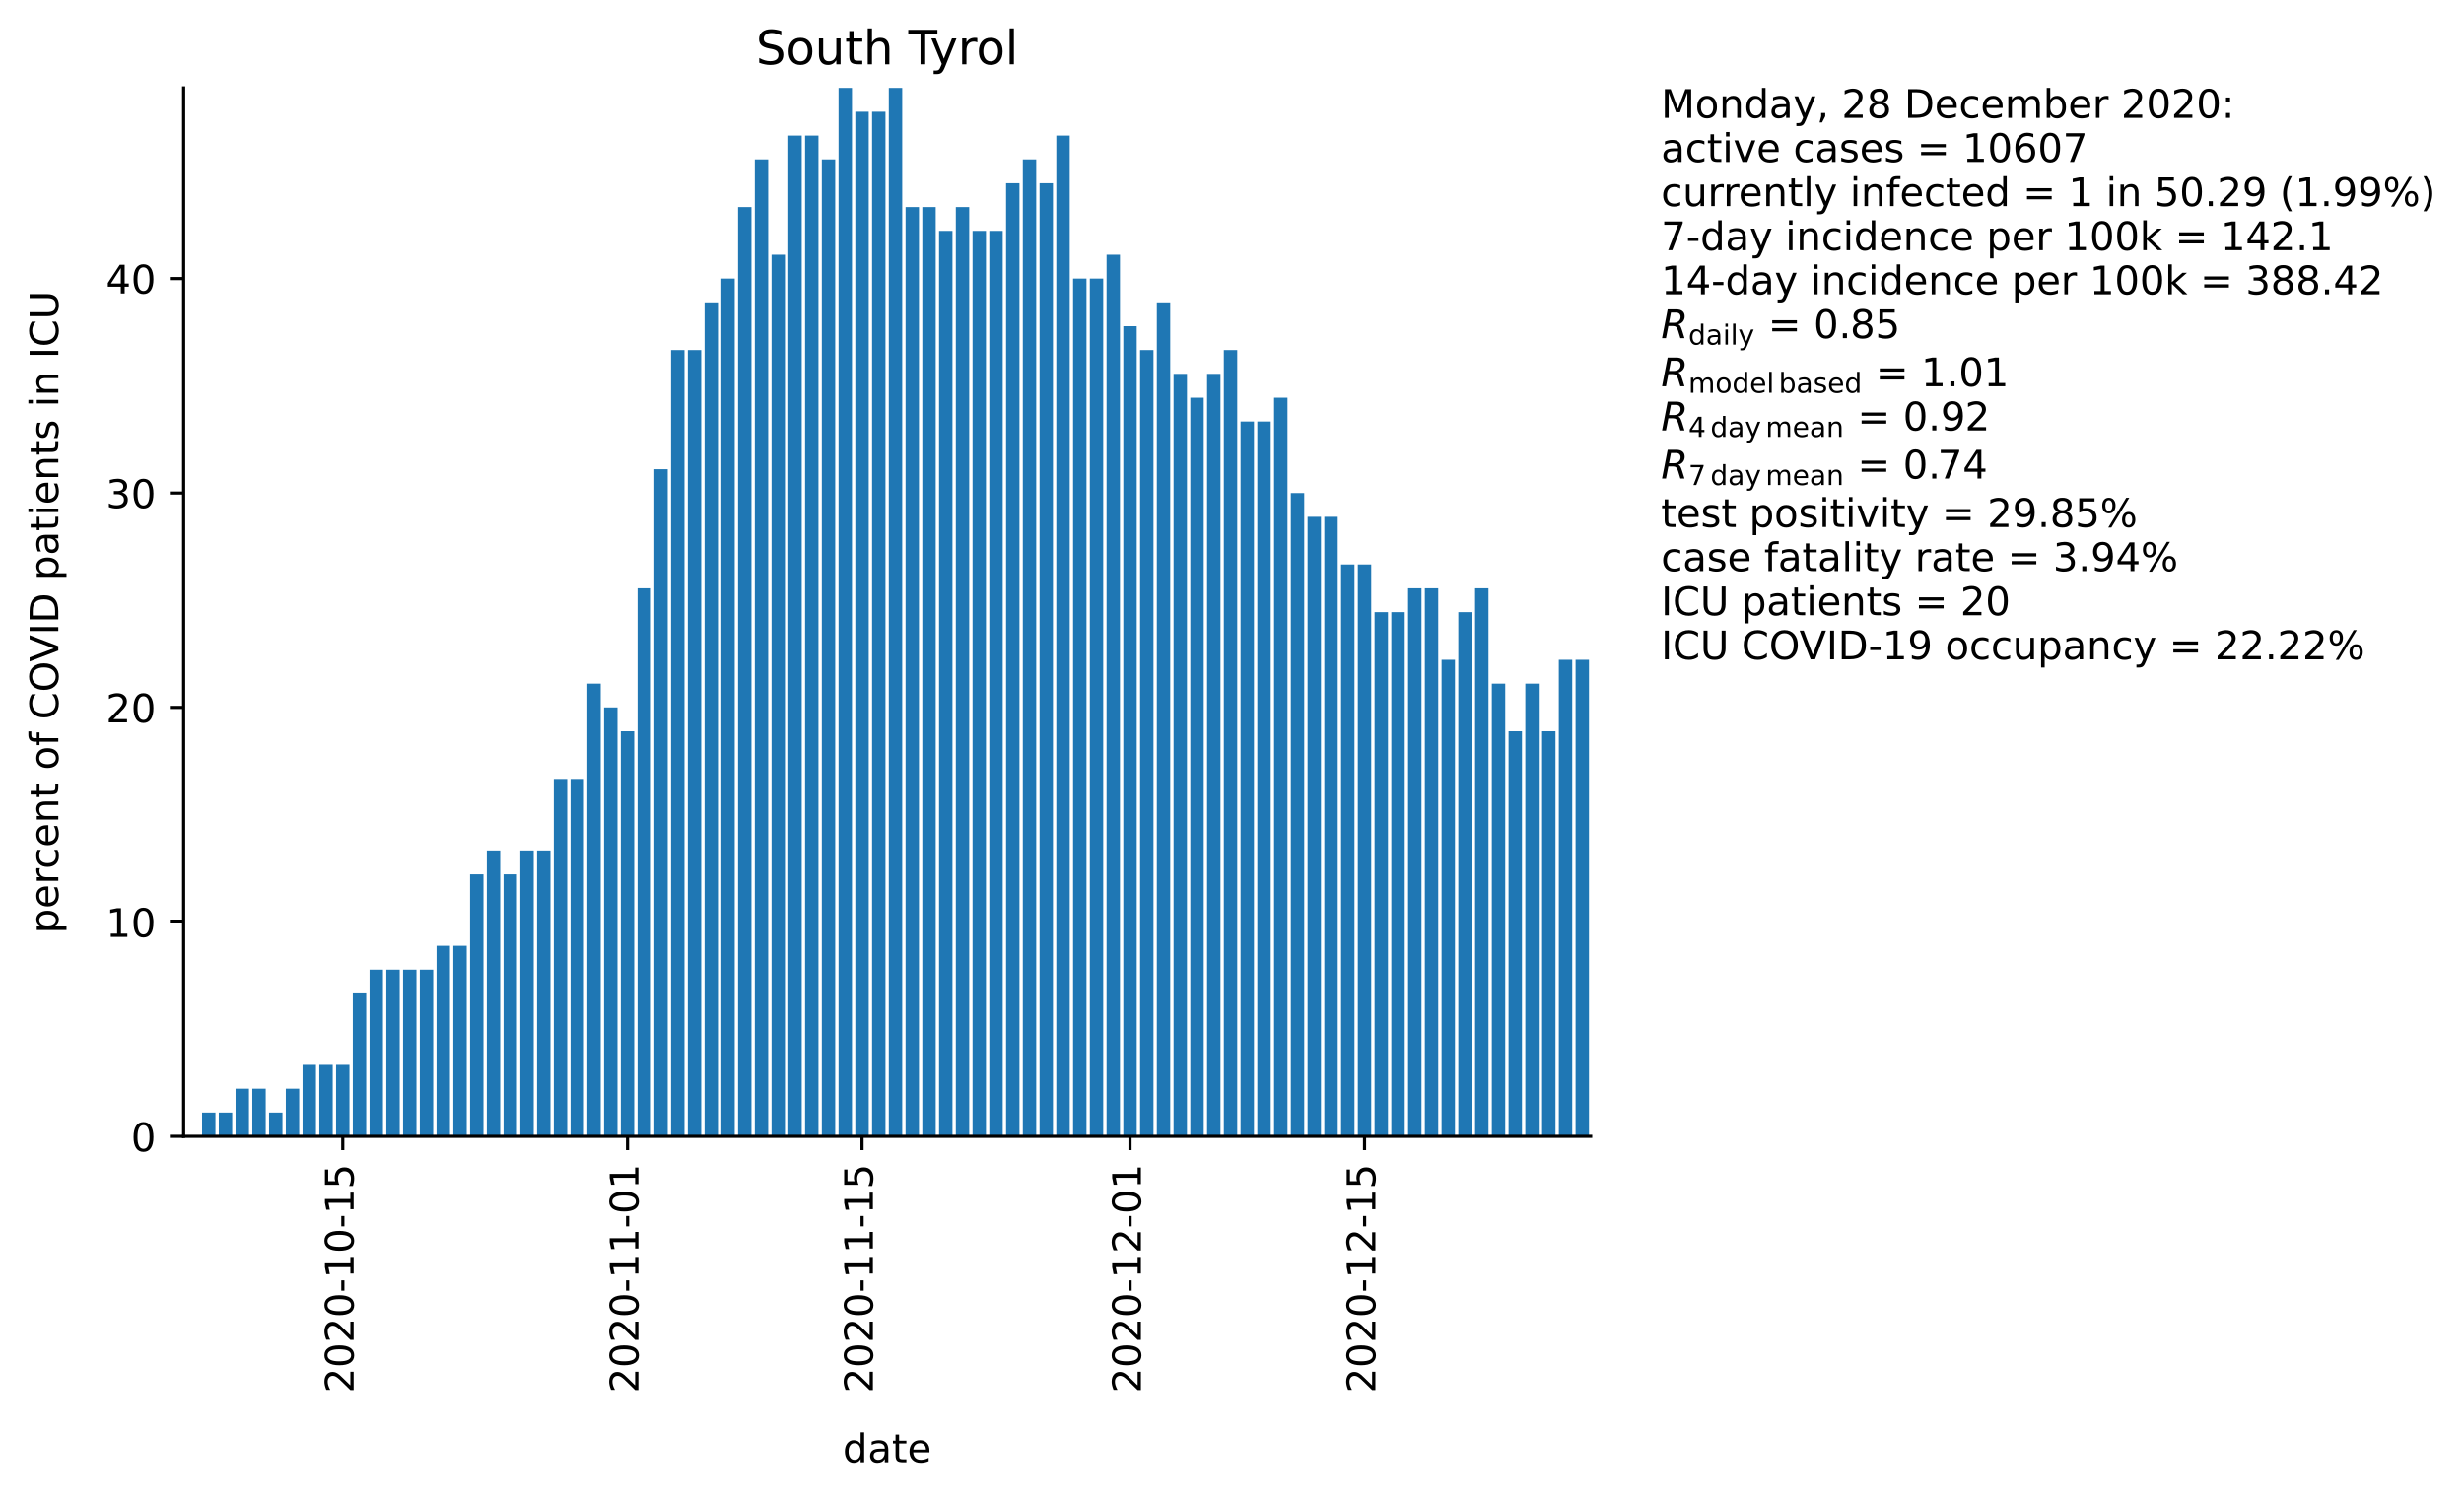 <?xml version="1.0" encoding="utf-8" standalone="no"?>
<!DOCTYPE svg PUBLIC "-//W3C//DTD SVG 1.1//EN"
  "http://www.w3.org/Graphics/SVG/1.1/DTD/svg11.dtd">
<!-- Created with matplotlib (https://matplotlib.org/) -->
<svg height="380.424pt" version="1.1" viewBox="0 0 625.379 380.424" width="625.379pt" xmlns="http://www.w3.org/2000/svg" xmlns:xlink="http://www.w3.org/1999/xlink">
 <defs>
  <style type="text/css">*{stroke-linecap:butt;stroke-linejoin:round;}</style>
 </defs>
 <g id="figure_1">
  <g id="patch_1">
   <path d="M 0 380.424 
L 625.379 380.424 
L 625.379 0 
L 0 0 
z
" style="fill:#ffffff;"/>
  </g>
  <g id="axes_1">
   <g id="patch_2">
    <path d="M 46.603 288.43 
L 403.723 288.43 
L 403.723 22.318 
L 46.603 22.318 
z
" style="fill:#ffffff;"/>
   </g>
   <g id="patch_3">
    <path clip-path="url(#p91cdf0c8bd)" d="M 47.028 288.43 
L 50.429 288.43 
L 50.429 288.43 
L 47.028 288.43 
z
" style="fill:#1f77b4;"/>
   </g>
   <g id="patch_4">
    <path clip-path="url(#p91cdf0c8bd)" d="M 51.28 288.43 
L 54.681 288.43 
L 54.681 282.382 
L 51.28 282.382 
z
" style="fill:#1f77b4;"/>
   </g>
   <g id="patch_5">
    <path clip-path="url(#p91cdf0c8bd)" d="M 55.531 288.43 
L 58.932 288.43 
L 58.932 282.382 
L 55.531 282.382 
z
" style="fill:#1f77b4;"/>
   </g>
   <g id="patch_6">
    <path clip-path="url(#p91cdf0c8bd)" d="M 59.783 288.43 
L 63.184 288.43 
L 63.184 276.334 
L 59.783 276.334 
z
" style="fill:#1f77b4;"/>
   </g>
   <g id="patch_7">
    <path clip-path="url(#p91cdf0c8bd)" d="M 64.034 288.43 
L 67.435 288.43 
L 67.435 276.334 
L 64.034 276.334 
z
" style="fill:#1f77b4;"/>
   </g>
   <g id="patch_8">
    <path clip-path="url(#p91cdf0c8bd)" d="M 68.285 288.43 
L 71.687 288.43 
L 71.687 282.382 
L 68.285 282.382 
z
" style="fill:#1f77b4;"/>
   </g>
   <g id="patch_9">
    <path clip-path="url(#p91cdf0c8bd)" d="M 72.537 288.43 
L 75.938 288.43 
L 75.938 276.334 
L 72.537 276.334 
z
" style="fill:#1f77b4;"/>
   </g>
   <g id="patch_10">
    <path clip-path="url(#p91cdf0c8bd)" d="M 76.788 288.43 
L 80.189 288.43 
L 80.189 270.286 
L 76.788 270.286 
z
" style="fill:#1f77b4;"/>
   </g>
   <g id="patch_11">
    <path clip-path="url(#p91cdf0c8bd)" d="M 81.04 288.43 
L 84.441 288.43 
L 84.441 270.286 
L 81.04 270.286 
z
" style="fill:#1f77b4;"/>
   </g>
   <g id="patch_12">
    <path clip-path="url(#p91cdf0c8bd)" d="M 85.291 288.43 
L 88.692 288.43 
L 88.692 270.286 
L 85.291 270.286 
z
" style="fill:#1f77b4;"/>
   </g>
   <g id="patch_13">
    <path clip-path="url(#p91cdf0c8bd)" d="M 89.543 288.43 
L 92.944 288.43 
L 92.944 252.142 
L 89.543 252.142 
z
" style="fill:#1f77b4;"/>
   </g>
   <g id="patch_14">
    <path clip-path="url(#p91cdf0c8bd)" d="M 93.794 288.43 
L 97.195 288.43 
L 97.195 246.094 
L 93.794 246.094 
z
" style="fill:#1f77b4;"/>
   </g>
   <g id="patch_15">
    <path clip-path="url(#p91cdf0c8bd)" d="M 98.045 288.43 
L 101.447 288.43 
L 101.447 246.094 
L 98.045 246.094 
z
" style="fill:#1f77b4;"/>
   </g>
   <g id="patch_16">
    <path clip-path="url(#p91cdf0c8bd)" d="M 102.297 288.43 
L 105.698 288.43 
L 105.698 246.094 
L 102.297 246.094 
z
" style="fill:#1f77b4;"/>
   </g>
   <g id="patch_17">
    <path clip-path="url(#p91cdf0c8bd)" d="M 106.548 288.43 
L 109.949 288.43 
L 109.949 246.094 
L 106.548 246.094 
z
" style="fill:#1f77b4;"/>
   </g>
   <g id="patch_18">
    <path clip-path="url(#p91cdf0c8bd)" d="M 110.8 288.43 
L 114.201 288.43 
L 114.201 240.046 
L 110.8 240.046 
z
" style="fill:#1f77b4;"/>
   </g>
   <g id="patch_19">
    <path clip-path="url(#p91cdf0c8bd)" d="M 115.051 288.43 
L 118.452 288.43 
L 118.452 240.046 
L 115.051 240.046 
z
" style="fill:#1f77b4;"/>
   </g>
   <g id="patch_20">
    <path clip-path="url(#p91cdf0c8bd)" d="M 119.303 288.43 
L 122.704 288.43 
L 122.704 221.902 
L 119.303 221.902 
z
" style="fill:#1f77b4;"/>
   </g>
   <g id="patch_21">
    <path clip-path="url(#p91cdf0c8bd)" d="M 123.554 288.43 
L 126.955 288.43 
L 126.955 215.854 
L 123.554 215.854 
z
" style="fill:#1f77b4;"/>
   </g>
   <g id="patch_22">
    <path clip-path="url(#p91cdf0c8bd)" d="M 127.805 288.43 
L 131.207 288.43 
L 131.207 221.902 
L 127.805 221.902 
z
" style="fill:#1f77b4;"/>
   </g>
   <g id="patch_23">
    <path clip-path="url(#p91cdf0c8bd)" d="M 132.057 288.43 
L 135.458 288.43 
L 135.458 215.854 
L 132.057 215.854 
z
" style="fill:#1f77b4;"/>
   </g>
   <g id="patch_24">
    <path clip-path="url(#p91cdf0c8bd)" d="M 136.308 288.43 
L 139.709 288.43 
L 139.709 215.854 
L 136.308 215.854 
z
" style="fill:#1f77b4;"/>
   </g>
   <g id="patch_25">
    <path clip-path="url(#p91cdf0c8bd)" d="M 140.56 288.43 
L 143.961 288.43 
L 143.961 197.71 
L 140.56 197.71 
z
" style="fill:#1f77b4;"/>
   </g>
   <g id="patch_26">
    <path clip-path="url(#p91cdf0c8bd)" d="M 144.811 288.43 
L 148.212 288.43 
L 148.212 197.71 
L 144.811 197.71 
z
" style="fill:#1f77b4;"/>
   </g>
   <g id="patch_27">
    <path clip-path="url(#p91cdf0c8bd)" d="M 149.063 288.43 
L 152.464 288.43 
L 152.464 173.518 
L 149.063 173.518 
z
" style="fill:#1f77b4;"/>
   </g>
   <g id="patch_28">
    <path clip-path="url(#p91cdf0c8bd)" d="M 153.314 288.43 
L 156.715 288.43 
L 156.715 179.566 
L 153.314 179.566 
z
" style="fill:#1f77b4;"/>
   </g>
   <g id="patch_29">
    <path clip-path="url(#p91cdf0c8bd)" d="M 157.565 288.43 
L 160.967 288.43 
L 160.967 185.614 
L 157.565 185.614 
z
" style="fill:#1f77b4;"/>
   </g>
   <g id="patch_30">
    <path clip-path="url(#p91cdf0c8bd)" d="M 161.817 288.43 
L 165.218 288.43 
L 165.218 149.326 
L 161.817 149.326 
z
" style="fill:#1f77b4;"/>
   </g>
   <g id="patch_31">
    <path clip-path="url(#p91cdf0c8bd)" d="M 166.068 288.43 
L 169.469 288.43 
L 169.469 119.086 
L 166.068 119.086 
z
" style="fill:#1f77b4;"/>
   </g>
   <g id="patch_32">
    <path clip-path="url(#p91cdf0c8bd)" d="M 170.32 288.43 
L 173.721 288.43 
L 173.721 88.846 
L 170.32 88.846 
z
" style="fill:#1f77b4;"/>
   </g>
   <g id="patch_33">
    <path clip-path="url(#p91cdf0c8bd)" d="M 174.571 288.43 
L 177.972 288.43 
L 177.972 88.846 
L 174.571 88.846 
z
" style="fill:#1f77b4;"/>
   </g>
   <g id="patch_34">
    <path clip-path="url(#p91cdf0c8bd)" d="M 178.823 288.43 
L 182.224 288.43 
L 182.224 76.75 
L 178.823 76.75 
z
" style="fill:#1f77b4;"/>
   </g>
   <g id="patch_35">
    <path clip-path="url(#p91cdf0c8bd)" d="M 183.074 288.43 
L 186.475 288.43 
L 186.475 70.702 
L 183.074 70.702 
z
" style="fill:#1f77b4;"/>
   </g>
   <g id="patch_36">
    <path clip-path="url(#p91cdf0c8bd)" d="M 187.325 288.43 
L 190.727 288.43 
L 190.727 52.558 
L 187.325 52.558 
z
" style="fill:#1f77b4;"/>
   </g>
   <g id="patch_37">
    <path clip-path="url(#p91cdf0c8bd)" d="M 191.577 288.43 
L 194.978 288.43 
L 194.978 40.462 
L 191.577 40.462 
z
" style="fill:#1f77b4;"/>
   </g>
   <g id="patch_38">
    <path clip-path="url(#p91cdf0c8bd)" d="M 195.828 288.43 
L 199.229 288.43 
L 199.229 64.654 
L 195.828 64.654 
z
" style="fill:#1f77b4;"/>
   </g>
   <g id="patch_39">
    <path clip-path="url(#p91cdf0c8bd)" d="M 200.08 288.43 
L 203.481 288.43 
L 203.481 34.414 
L 200.08 34.414 
z
" style="fill:#1f77b4;"/>
   </g>
   <g id="patch_40">
    <path clip-path="url(#p91cdf0c8bd)" d="M 204.331 288.43 
L 207.732 288.43 
L 207.732 34.414 
L 204.331 34.414 
z
" style="fill:#1f77b4;"/>
   </g>
   <g id="patch_41">
    <path clip-path="url(#p91cdf0c8bd)" d="M 208.583 288.43 
L 211.984 288.43 
L 211.984 40.462 
L 208.583 40.462 
z
" style="fill:#1f77b4;"/>
   </g>
   <g id="patch_42">
    <path clip-path="url(#p91cdf0c8bd)" d="M 212.834 288.43 
L 216.235 288.43 
L 216.235 22.318 
L 212.834 22.318 
z
" style="fill:#1f77b4;"/>
   </g>
   <g id="patch_43">
    <path clip-path="url(#p91cdf0c8bd)" d="M 217.085 288.43 
L 220.487 288.43 
L 220.487 28.366 
L 217.085 28.366 
z
" style="fill:#1f77b4;"/>
   </g>
   <g id="patch_44">
    <path clip-path="url(#p91cdf0c8bd)" d="M 221.337 288.43 
L 224.738 288.43 
L 224.738 28.366 
L 221.337 28.366 
z
" style="fill:#1f77b4;"/>
   </g>
   <g id="patch_45">
    <path clip-path="url(#p91cdf0c8bd)" d="M 225.588 288.43 
L 228.989 288.43 
L 228.989 22.318 
L 225.588 22.318 
z
" style="fill:#1f77b4;"/>
   </g>
   <g id="patch_46">
    <path clip-path="url(#p91cdf0c8bd)" d="M 229.84 288.43 
L 233.241 288.43 
L 233.241 52.558 
L 229.84 52.558 
z
" style="fill:#1f77b4;"/>
   </g>
   <g id="patch_47">
    <path clip-path="url(#p91cdf0c8bd)" d="M 234.091 288.43 
L 237.492 288.43 
L 237.492 52.558 
L 234.091 52.558 
z
" style="fill:#1f77b4;"/>
   </g>
   <g id="patch_48">
    <path clip-path="url(#p91cdf0c8bd)" d="M 238.343 288.43 
L 241.744 288.43 
L 241.744 58.606 
L 238.343 58.606 
z
" style="fill:#1f77b4;"/>
   </g>
   <g id="patch_49">
    <path clip-path="url(#p91cdf0c8bd)" d="M 242.594 288.43 
L 245.995 288.43 
L 245.995 52.558 
L 242.594 52.558 
z
" style="fill:#1f77b4;"/>
   </g>
   <g id="patch_50">
    <path clip-path="url(#p91cdf0c8bd)" d="M 246.845 288.43 
L 250.247 288.43 
L 250.247 58.606 
L 246.845 58.606 
z
" style="fill:#1f77b4;"/>
   </g>
   <g id="patch_51">
    <path clip-path="url(#p91cdf0c8bd)" d="M 251.097 288.43 
L 254.498 288.43 
L 254.498 58.606 
L 251.097 58.606 
z
" style="fill:#1f77b4;"/>
   </g>
   <g id="patch_52">
    <path clip-path="url(#p91cdf0c8bd)" d="M 255.348 288.43 
L 258.749 288.43 
L 258.749 46.51 
L 255.348 46.51 
z
" style="fill:#1f77b4;"/>
   </g>
   <g id="patch_53">
    <path clip-path="url(#p91cdf0c8bd)" d="M 259.6 288.43 
L 263.001 288.43 
L 263.001 40.462 
L 259.6 40.462 
z
" style="fill:#1f77b4;"/>
   </g>
   <g id="patch_54">
    <path clip-path="url(#p91cdf0c8bd)" d="M 263.851 288.43 
L 267.252 288.43 
L 267.252 46.51 
L 263.851 46.51 
z
" style="fill:#1f77b4;"/>
   </g>
   <g id="patch_55">
    <path clip-path="url(#p91cdf0c8bd)" d="M 268.103 288.43 
L 271.504 288.43 
L 271.504 34.414 
L 268.103 34.414 
z
" style="fill:#1f77b4;"/>
   </g>
   <g id="patch_56">
    <path clip-path="url(#p91cdf0c8bd)" d="M 272.354 288.43 
L 275.755 288.43 
L 275.755 70.702 
L 272.354 70.702 
z
" style="fill:#1f77b4;"/>
   </g>
   <g id="patch_57">
    <path clip-path="url(#p91cdf0c8bd)" d="M 276.605 288.43 
L 280.007 288.43 
L 280.007 70.702 
L 276.605 70.702 
z
" style="fill:#1f77b4;"/>
   </g>
   <g id="patch_58">
    <path clip-path="url(#p91cdf0c8bd)" d="M 280.857 288.43 
L 284.258 288.43 
L 284.258 64.654 
L 280.857 64.654 
z
" style="fill:#1f77b4;"/>
   </g>
   <g id="patch_59">
    <path clip-path="url(#p91cdf0c8bd)" d="M 285.108 288.43 
L 288.509 288.43 
L 288.509 82.798 
L 285.108 82.798 
z
" style="fill:#1f77b4;"/>
   </g>
   <g id="patch_60">
    <path clip-path="url(#p91cdf0c8bd)" d="M 289.36 288.43 
L 292.761 288.43 
L 292.761 88.846 
L 289.36 88.846 
z
" style="fill:#1f77b4;"/>
   </g>
   <g id="patch_61">
    <path clip-path="url(#p91cdf0c8bd)" d="M 293.611 288.43 
L 297.012 288.43 
L 297.012 76.75 
L 293.611 76.75 
z
" style="fill:#1f77b4;"/>
   </g>
   <g id="patch_62">
    <path clip-path="url(#p91cdf0c8bd)" d="M 297.863 288.43 
L 301.264 288.43 
L 301.264 94.894 
L 297.863 94.894 
z
" style="fill:#1f77b4;"/>
   </g>
   <g id="patch_63">
    <path clip-path="url(#p91cdf0c8bd)" d="M 302.114 288.43 
L 305.515 288.43 
L 305.515 100.942 
L 302.114 100.942 
z
" style="fill:#1f77b4;"/>
   </g>
   <g id="patch_64">
    <path clip-path="url(#p91cdf0c8bd)" d="M 306.365 288.43 
L 309.767 288.43 
L 309.767 94.894 
L 306.365 94.894 
z
" style="fill:#1f77b4;"/>
   </g>
   <g id="patch_65">
    <path clip-path="url(#p91cdf0c8bd)" d="M 310.617 288.43 
L 314.018 288.43 
L 314.018 88.846 
L 310.617 88.846 
z
" style="fill:#1f77b4;"/>
   </g>
   <g id="patch_66">
    <path clip-path="url(#p91cdf0c8bd)" d="M 314.868 288.43 
L 318.269 288.43 
L 318.269 106.99 
L 314.868 106.99 
z
" style="fill:#1f77b4;"/>
   </g>
   <g id="patch_67">
    <path clip-path="url(#p91cdf0c8bd)" d="M 319.12 288.43 
L 322.521 288.43 
L 322.521 106.99 
L 319.12 106.99 
z
" style="fill:#1f77b4;"/>
   </g>
   <g id="patch_68">
    <path clip-path="url(#p91cdf0c8bd)" d="M 323.371 288.43 
L 326.772 288.43 
L 326.772 100.942 
L 323.371 100.942 
z
" style="fill:#1f77b4;"/>
   </g>
   <g id="patch_69">
    <path clip-path="url(#p91cdf0c8bd)" d="M 327.623 288.43 
L 331.024 288.43 
L 331.024 125.134 
L 327.623 125.134 
z
" style="fill:#1f77b4;"/>
   </g>
   <g id="patch_70">
    <path clip-path="url(#p91cdf0c8bd)" d="M 331.874 288.43 
L 335.275 288.43 
L 335.275 131.182 
L 331.874 131.182 
z
" style="fill:#1f77b4;"/>
   </g>
   <g id="patch_71">
    <path clip-path="url(#p91cdf0c8bd)" d="M 336.125 288.43 
L 339.527 288.43 
L 339.527 131.182 
L 336.125 131.182 
z
" style="fill:#1f77b4;"/>
   </g>
   <g id="patch_72">
    <path clip-path="url(#p91cdf0c8bd)" d="M 340.377 288.43 
L 343.778 288.43 
L 343.778 143.278 
L 340.377 143.278 
z
" style="fill:#1f77b4;"/>
   </g>
   <g id="patch_73">
    <path clip-path="url(#p91cdf0c8bd)" d="M 344.628 288.43 
L 348.029 288.43 
L 348.029 143.278 
L 344.628 143.278 
z
" style="fill:#1f77b4;"/>
   </g>
   <g id="patch_74">
    <path clip-path="url(#p91cdf0c8bd)" d="M 348.88 288.43 
L 352.281 288.43 
L 352.281 155.374 
L 348.88 155.374 
z
" style="fill:#1f77b4;"/>
   </g>
   <g id="patch_75">
    <path clip-path="url(#p91cdf0c8bd)" d="M 353.131 288.43 
L 356.532 288.43 
L 356.532 155.374 
L 353.131 155.374 
z
" style="fill:#1f77b4;"/>
   </g>
   <g id="patch_76">
    <path clip-path="url(#p91cdf0c8bd)" d="M 357.383 288.43 
L 360.784 288.43 
L 360.784 149.326 
L 357.383 149.326 
z
" style="fill:#1f77b4;"/>
   </g>
   <g id="patch_77">
    <path clip-path="url(#p91cdf0c8bd)" d="M 361.634 288.43 
L 365.035 288.43 
L 365.035 149.326 
L 361.634 149.326 
z
" style="fill:#1f77b4;"/>
   </g>
   <g id="patch_78">
    <path clip-path="url(#p91cdf0c8bd)" d="M 365.885 288.43 
L 369.287 288.43 
L 369.287 167.47 
L 365.885 167.47 
z
" style="fill:#1f77b4;"/>
   </g>
   <g id="patch_79">
    <path clip-path="url(#p91cdf0c8bd)" d="M 370.137 288.43 
L 373.538 288.43 
L 373.538 155.374 
L 370.137 155.374 
z
" style="fill:#1f77b4;"/>
   </g>
   <g id="patch_80">
    <path clip-path="url(#p91cdf0c8bd)" d="M 374.388 288.43 
L 377.789 288.43 
L 377.789 149.326 
L 374.388 149.326 
z
" style="fill:#1f77b4;"/>
   </g>
   <g id="patch_81">
    <path clip-path="url(#p91cdf0c8bd)" d="M 378.64 288.43 
L 382.041 288.43 
L 382.041 173.518 
L 378.64 173.518 
z
" style="fill:#1f77b4;"/>
   </g>
   <g id="patch_82">
    <path clip-path="url(#p91cdf0c8bd)" d="M 382.891 288.43 
L 386.292 288.43 
L 386.292 185.614 
L 382.891 185.614 
z
" style="fill:#1f77b4;"/>
   </g>
   <g id="patch_83">
    <path clip-path="url(#p91cdf0c8bd)" d="M 387.143 288.43 
L 390.544 288.43 
L 390.544 173.518 
L 387.143 173.518 
z
" style="fill:#1f77b4;"/>
   </g>
   <g id="patch_84">
    <path clip-path="url(#p91cdf0c8bd)" d="M 391.394 288.43 
L 394.795 288.43 
L 394.795 185.614 
L 391.394 185.614 
z
" style="fill:#1f77b4;"/>
   </g>
   <g id="patch_85">
    <path clip-path="url(#p91cdf0c8bd)" d="M 395.645 288.43 
L 399.047 288.43 
L 399.047 167.47 
L 395.645 167.47 
z
" style="fill:#1f77b4;"/>
   </g>
   <g id="patch_86">
    <path clip-path="url(#p91cdf0c8bd)" d="M 399.897 288.43 
L 403.298 288.43 
L 403.298 167.47 
L 399.897 167.47 
z
" style="fill:#1f77b4;"/>
   </g>
   <g id="matplotlib.axis_1">
    <g id="xtick_1">
     <g id="line2d_1">
      <defs>
       <path d="M 0 0 
L 0 3.5 
" id="m529a1d8683" style="stroke:#000000;stroke-width:0.8;"/>
      </defs>
      <g>
       <use style="stroke:#000000;stroke-width:0.8;" x="86.992" xlink:href="#m529a1d8683" y="288.43"/>
      </g>
     </g>
     <g id="text_1">
      <!-- 2020-10-15 -->
      <g transform="translate(89.751 353.546)rotate(-90)scale(0.1 -0.1)">
       <defs>
        <path d="M 19.188 8.297 
L 53.609 8.297 
L 53.609 0 
L 7.328 0 
L 7.328 8.297 
Q 12.938 14.109 22.625 23.891 
Q 32.328 33.688 34.812 36.531 
Q 39.547 41.844 41.422 45.531 
Q 43.312 49.219 43.312 52.781 
Q 43.312 58.594 39.234 62.25 
Q 35.156 65.922 28.609 65.922 
Q 23.969 65.922 18.812 64.312 
Q 13.672 62.703 7.812 59.422 
L 7.812 69.391 
Q 13.766 71.781 18.938 73 
Q 24.125 74.219 28.422 74.219 
Q 39.75 74.219 46.484 68.547 
Q 53.219 62.891 53.219 53.422 
Q 53.219 48.922 51.531 44.891 
Q 49.859 40.875 45.406 35.406 
Q 44.188 33.984 37.641 27.219 
Q 31.109 20.453 19.188 8.297 
z
" id="DejaVuSans-50"/>
        <path d="M 31.781 66.406 
Q 24.172 66.406 20.328 58.906 
Q 16.5 51.422 16.5 36.375 
Q 16.5 21.391 20.328 13.891 
Q 24.172 6.391 31.781 6.391 
Q 39.453 6.391 43.281 13.891 
Q 47.125 21.391 47.125 36.375 
Q 47.125 51.422 43.281 58.906 
Q 39.453 66.406 31.781 66.406 
z
M 31.781 74.219 
Q 44.047 74.219 50.516 64.516 
Q 56.984 54.828 56.984 36.375 
Q 56.984 17.969 50.516 8.266 
Q 44.047 -1.422 31.781 -1.422 
Q 19.531 -1.422 13.062 8.266 
Q 6.594 17.969 6.594 36.375 
Q 6.594 54.828 13.062 64.516 
Q 19.531 74.219 31.781 74.219 
z
" id="DejaVuSans-48"/>
        <path d="M 4.891 31.391 
L 31.203 31.391 
L 31.203 23.391 
L 4.891 23.391 
z
" id="DejaVuSans-45"/>
        <path d="M 12.406 8.297 
L 28.516 8.297 
L 28.516 63.922 
L 10.984 60.406 
L 10.984 69.391 
L 28.422 72.906 
L 38.281 72.906 
L 38.281 8.297 
L 54.391 8.297 
L 54.391 0 
L 12.406 0 
z
" id="DejaVuSans-49"/>
        <path d="M 10.797 72.906 
L 49.516 72.906 
L 49.516 64.594 
L 19.828 64.594 
L 19.828 46.734 
Q 21.969 47.469 24.109 47.828 
Q 26.266 48.188 28.422 48.188 
Q 40.625 48.188 47.75 41.5 
Q 54.891 34.812 54.891 23.391 
Q 54.891 11.625 47.562 5.094 
Q 40.234 -1.422 26.906 -1.422 
Q 22.312 -1.422 17.547 -0.641 
Q 12.797 0.141 7.719 1.703 
L 7.719 11.625 
Q 12.109 9.234 16.797 8.062 
Q 21.484 6.891 26.703 6.891 
Q 35.156 6.891 40.078 11.328 
Q 45.016 15.766 45.016 23.391 
Q 45.016 31 40.078 35.438 
Q 35.156 39.891 26.703 39.891 
Q 22.75 39.891 18.812 39.016 
Q 14.891 38.141 10.797 36.281 
z
" id="DejaVuSans-53"/>
       </defs>
       <use xlink:href="#DejaVuSans-50"/>
       <use x="63.623" xlink:href="#DejaVuSans-48"/>
       <use x="127.246" xlink:href="#DejaVuSans-50"/>
       <use x="190.869" xlink:href="#DejaVuSans-48"/>
       <use x="254.492" xlink:href="#DejaVuSans-45"/>
       <use x="290.576" xlink:href="#DejaVuSans-49"/>
       <use x="354.199" xlink:href="#DejaVuSans-48"/>
       <use x="417.822" xlink:href="#DejaVuSans-45"/>
       <use x="453.906" xlink:href="#DejaVuSans-49"/>
       <use x="517.529" xlink:href="#DejaVuSans-53"/>
      </g>
     </g>
    </g>
    <g id="xtick_2">
     <g id="line2d_2">
      <g>
       <use style="stroke:#000000;stroke-width:0.8;" x="159.266" xlink:href="#m529a1d8683" y="288.43"/>
      </g>
     </g>
     <g id="text_2">
      <!-- 2020-11-01 -->
      <g transform="translate(162.025 353.546)rotate(-90)scale(0.1 -0.1)">
       <use xlink:href="#DejaVuSans-50"/>
       <use x="63.623" xlink:href="#DejaVuSans-48"/>
       <use x="127.246" xlink:href="#DejaVuSans-50"/>
       <use x="190.869" xlink:href="#DejaVuSans-48"/>
       <use x="254.492" xlink:href="#DejaVuSans-45"/>
       <use x="290.576" xlink:href="#DejaVuSans-49"/>
       <use x="354.199" xlink:href="#DejaVuSans-49"/>
       <use x="417.822" xlink:href="#DejaVuSans-45"/>
       <use x="453.906" xlink:href="#DejaVuSans-48"/>
       <use x="517.529" xlink:href="#DejaVuSans-49"/>
      </g>
     </g>
    </g>
    <g id="xtick_3">
     <g id="line2d_3">
      <g>
       <use style="stroke:#000000;stroke-width:0.8;" x="218.786" xlink:href="#m529a1d8683" y="288.43"/>
      </g>
     </g>
     <g id="text_3">
      <!-- 2020-11-15 -->
      <g transform="translate(221.545 353.546)rotate(-90)scale(0.1 -0.1)">
       <use xlink:href="#DejaVuSans-50"/>
       <use x="63.623" xlink:href="#DejaVuSans-48"/>
       <use x="127.246" xlink:href="#DejaVuSans-50"/>
       <use x="190.869" xlink:href="#DejaVuSans-48"/>
       <use x="254.492" xlink:href="#DejaVuSans-45"/>
       <use x="290.576" xlink:href="#DejaVuSans-49"/>
       <use x="354.199" xlink:href="#DejaVuSans-49"/>
       <use x="417.822" xlink:href="#DejaVuSans-45"/>
       <use x="453.906" xlink:href="#DejaVuSans-49"/>
       <use x="517.529" xlink:href="#DejaVuSans-53"/>
      </g>
     </g>
    </g>
    <g id="xtick_4">
     <g id="line2d_4">
      <g>
       <use style="stroke:#000000;stroke-width:0.8;" x="286.809" xlink:href="#m529a1d8683" y="288.43"/>
      </g>
     </g>
     <g id="text_4">
      <!-- 2020-12-01 -->
      <g transform="translate(289.568 353.546)rotate(-90)scale(0.1 -0.1)">
       <use xlink:href="#DejaVuSans-50"/>
       <use x="63.623" xlink:href="#DejaVuSans-48"/>
       <use x="127.246" xlink:href="#DejaVuSans-50"/>
       <use x="190.869" xlink:href="#DejaVuSans-48"/>
       <use x="254.492" xlink:href="#DejaVuSans-45"/>
       <use x="290.576" xlink:href="#DejaVuSans-49"/>
       <use x="354.199" xlink:href="#DejaVuSans-50"/>
       <use x="417.822" xlink:href="#DejaVuSans-45"/>
       <use x="453.906" xlink:href="#DejaVuSans-48"/>
       <use x="517.529" xlink:href="#DejaVuSans-49"/>
      </g>
     </g>
    </g>
    <g id="xtick_5">
     <g id="line2d_5">
      <g>
       <use style="stroke:#000000;stroke-width:0.8;" x="346.329" xlink:href="#m529a1d8683" y="288.43"/>
      </g>
     </g>
     <g id="text_5">
      <!-- 2020-12-15 -->
      <g transform="translate(349.088 353.546)rotate(-90)scale(0.1 -0.1)">
       <use xlink:href="#DejaVuSans-50"/>
       <use x="63.623" xlink:href="#DejaVuSans-48"/>
       <use x="127.246" xlink:href="#DejaVuSans-50"/>
       <use x="190.869" xlink:href="#DejaVuSans-48"/>
       <use x="254.492" xlink:href="#DejaVuSans-45"/>
       <use x="290.576" xlink:href="#DejaVuSans-49"/>
       <use x="354.199" xlink:href="#DejaVuSans-50"/>
       <use x="417.822" xlink:href="#DejaVuSans-45"/>
       <use x="453.906" xlink:href="#DejaVuSans-49"/>
       <use x="517.529" xlink:href="#DejaVuSans-53"/>
      </g>
     </g>
    </g>
    <g id="text_6">
     <!-- date -->
     <g transform="translate(213.888 371.144)scale(0.1 -0.1)">
      <defs>
       <path d="M 45.406 46.391 
L 45.406 75.984 
L 54.391 75.984 
L 54.391 0 
L 45.406 0 
L 45.406 8.203 
Q 42.578 3.328 38.25 0.953 
Q 33.938 -1.422 27.875 -1.422 
Q 17.969 -1.422 11.734 6.484 
Q 5.516 14.406 5.516 27.297 
Q 5.516 40.188 11.734 48.094 
Q 17.969 56 27.875 56 
Q 33.938 56 38.25 53.625 
Q 42.578 51.266 45.406 46.391 
z
M 14.797 27.297 
Q 14.797 17.391 18.875 11.75 
Q 22.953 6.109 30.078 6.109 
Q 37.203 6.109 41.297 11.75 
Q 45.406 17.391 45.406 27.297 
Q 45.406 37.203 41.297 42.844 
Q 37.203 48.484 30.078 48.484 
Q 22.953 48.484 18.875 42.844 
Q 14.797 37.203 14.797 27.297 
z
" id="DejaVuSans-100"/>
       <path d="M 34.281 27.484 
Q 23.391 27.484 19.188 25 
Q 14.984 22.516 14.984 16.5 
Q 14.984 11.719 18.141 8.906 
Q 21.297 6.109 26.703 6.109 
Q 34.188 6.109 38.703 11.406 
Q 43.219 16.703 43.219 25.484 
L 43.219 27.484 
z
M 52.203 31.203 
L 52.203 0 
L 43.219 0 
L 43.219 8.297 
Q 40.141 3.328 35.547 0.953 
Q 30.953 -1.422 24.312 -1.422 
Q 15.922 -1.422 10.953 3.297 
Q 6 8.016 6 15.922 
Q 6 25.141 12.172 29.828 
Q 18.359 34.516 30.609 34.516 
L 43.219 34.516 
L 43.219 35.406 
Q 43.219 41.609 39.141 45 
Q 35.062 48.391 27.688 48.391 
Q 23 48.391 18.547 47.266 
Q 14.109 46.141 10.016 43.891 
L 10.016 52.203 
Q 14.938 54.109 19.578 55.047 
Q 24.219 56 28.609 56 
Q 40.484 56 46.344 49.844 
Q 52.203 43.703 52.203 31.203 
z
" id="DejaVuSans-97"/>
       <path d="M 18.312 70.219 
L 18.312 54.688 
L 36.812 54.688 
L 36.812 47.703 
L 18.312 47.703 
L 18.312 18.016 
Q 18.312 11.328 20.141 9.422 
Q 21.969 7.516 27.594 7.516 
L 36.812 7.516 
L 36.812 0 
L 27.594 0 
Q 17.188 0 13.234 3.875 
Q 9.281 7.766 9.281 18.016 
L 9.281 47.703 
L 2.688 47.703 
L 2.688 54.688 
L 9.281 54.688 
L 9.281 70.219 
z
" id="DejaVuSans-116"/>
       <path d="M 56.203 29.594 
L 56.203 25.203 
L 14.891 25.203 
Q 15.484 15.922 20.484 11.062 
Q 25.484 6.203 34.422 6.203 
Q 39.594 6.203 44.453 7.469 
Q 49.312 8.734 54.109 11.281 
L 54.109 2.781 
Q 49.266 0.734 44.188 -0.344 
Q 39.109 -1.422 33.891 -1.422 
Q 20.797 -1.422 13.156 6.188 
Q 5.516 13.812 5.516 26.812 
Q 5.516 40.234 12.766 48.109 
Q 20.016 56 32.328 56 
Q 43.359 56 49.781 48.891 
Q 56.203 41.797 56.203 29.594 
z
M 47.219 32.234 
Q 47.125 39.594 43.094 43.984 
Q 39.062 48.391 32.422 48.391 
Q 24.906 48.391 20.391 44.141 
Q 15.875 39.891 15.188 32.172 
z
" id="DejaVuSans-101"/>
      </defs>
      <use xlink:href="#DejaVuSans-100"/>
      <use x="63.477" xlink:href="#DejaVuSans-97"/>
      <use x="124.756" xlink:href="#DejaVuSans-116"/>
      <use x="163.965" xlink:href="#DejaVuSans-101"/>
     </g>
    </g>
   </g>
   <g id="matplotlib.axis_2">
    <g id="ytick_1">
     <g id="line2d_6">
      <defs>
       <path d="M 0 0 
L -3.5 0 
" id="m4d9f4653d4" style="stroke:#000000;stroke-width:0.8;"/>
      </defs>
      <g>
       <use style="stroke:#000000;stroke-width:0.8;" x="46.603" xlink:href="#m4d9f4653d4" y="288.43"/>
      </g>
     </g>
     <g id="text_7">
      <!-- 0 -->
      <g transform="translate(33.241 292.229)scale(0.1 -0.1)">
       <use xlink:href="#DejaVuSans-48"/>
      </g>
     </g>
    </g>
    <g id="ytick_2">
     <g id="line2d_7">
      <g>
       <use style="stroke:#000000;stroke-width:0.8;" x="46.603" xlink:href="#m4d9f4653d4" y="233.998"/>
      </g>
     </g>
     <g id="text_8">
      <!-- 10 -->
      <g transform="translate(26.878 237.797)scale(0.1 -0.1)">
       <use xlink:href="#DejaVuSans-49"/>
       <use x="63.623" xlink:href="#DejaVuSans-48"/>
      </g>
     </g>
    </g>
    <g id="ytick_3">
     <g id="line2d_8">
      <g>
       <use style="stroke:#000000;stroke-width:0.8;" x="46.603" xlink:href="#m4d9f4653d4" y="179.566"/>
      </g>
     </g>
     <g id="text_9">
      <!-- 20 -->
      <g transform="translate(26.878 183.365)scale(0.1 -0.1)">
       <use xlink:href="#DejaVuSans-50"/>
       <use x="63.623" xlink:href="#DejaVuSans-48"/>
      </g>
     </g>
    </g>
    <g id="ytick_4">
     <g id="line2d_9">
      <g>
       <use style="stroke:#000000;stroke-width:0.8;" x="46.603" xlink:href="#m4d9f4653d4" y="125.134"/>
      </g>
     </g>
     <g id="text_10">
      <!-- 30 -->
      <g transform="translate(26.878 128.933)scale(0.1 -0.1)">
       <defs>
        <path d="M 40.578 39.312 
Q 47.656 37.797 51.625 33 
Q 55.609 28.219 55.609 21.188 
Q 55.609 10.406 48.188 4.484 
Q 40.766 -1.422 27.094 -1.422 
Q 22.516 -1.422 17.656 -0.516 
Q 12.797 0.391 7.625 2.203 
L 7.625 11.719 
Q 11.719 9.328 16.594 8.109 
Q 21.484 6.891 26.812 6.891 
Q 36.078 6.891 40.938 10.547 
Q 45.797 14.203 45.797 21.188 
Q 45.797 27.641 41.281 31.266 
Q 36.766 34.906 28.719 34.906 
L 20.219 34.906 
L 20.219 43.016 
L 29.109 43.016 
Q 36.375 43.016 40.234 45.922 
Q 44.094 48.828 44.094 54.297 
Q 44.094 59.906 40.109 62.906 
Q 36.141 65.922 28.719 65.922 
Q 24.656 65.922 20.016 65.031 
Q 15.375 64.156 9.812 62.312 
L 9.812 71.094 
Q 15.438 72.656 20.344 73.438 
Q 25.25 74.219 29.594 74.219 
Q 40.828 74.219 47.359 69.109 
Q 53.906 64.016 53.906 55.328 
Q 53.906 49.266 50.438 45.094 
Q 46.969 40.922 40.578 39.312 
z
" id="DejaVuSans-51"/>
       </defs>
       <use xlink:href="#DejaVuSans-51"/>
       <use x="63.623" xlink:href="#DejaVuSans-48"/>
      </g>
     </g>
    </g>
    <g id="ytick_5">
     <g id="line2d_10">
      <g>
       <use style="stroke:#000000;stroke-width:0.8;" x="46.603" xlink:href="#m4d9f4653d4" y="70.702"/>
      </g>
     </g>
     <g id="text_11">
      <!-- 40 -->
      <g transform="translate(26.878 74.501)scale(0.1 -0.1)">
       <defs>
        <path d="M 37.797 64.312 
L 12.891 25.391 
L 37.797 25.391 
z
M 35.203 72.906 
L 47.609 72.906 
L 47.609 25.391 
L 58.016 25.391 
L 58.016 17.188 
L 47.609 17.188 
L 47.609 0 
L 37.797 0 
L 37.797 17.188 
L 4.891 17.188 
L 4.891 26.703 
z
" id="DejaVuSans-52"/>
       </defs>
       <use xlink:href="#DejaVuSans-52"/>
       <use x="63.623" xlink:href="#DejaVuSans-48"/>
      </g>
     </g>
    </g>
    <g id="text_12">
     <!-- percent of COVID patients in ICU -->
     <g transform="translate(14.798 236.954)rotate(-90)scale(0.1 -0.1)">
      <defs>
       <path d="M 18.109 8.203 
L 18.109 -20.797 
L 9.078 -20.797 
L 9.078 54.688 
L 18.109 54.688 
L 18.109 46.391 
Q 20.953 51.266 25.266 53.625 
Q 29.594 56 35.594 56 
Q 45.562 56 51.781 48.094 
Q 58.016 40.188 58.016 27.297 
Q 58.016 14.406 51.781 6.484 
Q 45.562 -1.422 35.594 -1.422 
Q 29.594 -1.422 25.266 0.953 
Q 20.953 3.328 18.109 8.203 
z
M 48.688 27.297 
Q 48.688 37.203 44.609 42.844 
Q 40.531 48.484 33.406 48.484 
Q 26.266 48.484 22.188 42.844 
Q 18.109 37.203 18.109 27.297 
Q 18.109 17.391 22.188 11.75 
Q 26.266 6.109 33.406 6.109 
Q 40.531 6.109 44.609 11.75 
Q 48.688 17.391 48.688 27.297 
z
" id="DejaVuSans-112"/>
       <path d="M 41.109 46.297 
Q 39.594 47.172 37.812 47.578 
Q 36.031 48 33.891 48 
Q 26.266 48 22.188 43.047 
Q 18.109 38.094 18.109 28.812 
L 18.109 0 
L 9.078 0 
L 9.078 54.688 
L 18.109 54.688 
L 18.109 46.188 
Q 20.953 51.172 25.484 53.578 
Q 30.031 56 36.531 56 
Q 37.453 56 38.578 55.875 
Q 39.703 55.766 41.062 55.516 
z
" id="DejaVuSans-114"/>
       <path d="M 48.781 52.594 
L 48.781 44.188 
Q 44.969 46.297 41.141 47.344 
Q 37.312 48.391 33.406 48.391 
Q 24.656 48.391 19.812 42.844 
Q 14.984 37.312 14.984 27.297 
Q 14.984 17.281 19.812 11.734 
Q 24.656 6.203 33.406 6.203 
Q 37.312 6.203 41.141 7.25 
Q 44.969 8.297 48.781 10.406 
L 48.781 2.094 
Q 45.016 0.344 40.984 -0.531 
Q 36.969 -1.422 32.422 -1.422 
Q 20.062 -1.422 12.781 6.344 
Q 5.516 14.109 5.516 27.297 
Q 5.516 40.672 12.859 48.328 
Q 20.219 56 33.016 56 
Q 37.156 56 41.109 55.141 
Q 45.062 54.297 48.781 52.594 
z
" id="DejaVuSans-99"/>
       <path d="M 54.891 33.016 
L 54.891 0 
L 45.906 0 
L 45.906 32.719 
Q 45.906 40.484 42.875 44.328 
Q 39.844 48.188 33.797 48.188 
Q 26.516 48.188 22.312 43.547 
Q 18.109 38.922 18.109 30.906 
L 18.109 0 
L 9.078 0 
L 9.078 54.688 
L 18.109 54.688 
L 18.109 46.188 
Q 21.344 51.125 25.703 53.562 
Q 30.078 56 35.797 56 
Q 45.219 56 50.047 50.172 
Q 54.891 44.344 54.891 33.016 
z
" id="DejaVuSans-110"/>
       <path id="DejaVuSans-32"/>
       <path d="M 30.609 48.391 
Q 23.391 48.391 19.188 42.75 
Q 14.984 37.109 14.984 27.297 
Q 14.984 17.484 19.156 11.844 
Q 23.344 6.203 30.609 6.203 
Q 37.797 6.203 41.984 11.859 
Q 46.188 17.531 46.188 27.297 
Q 46.188 37.016 41.984 42.703 
Q 37.797 48.391 30.609 48.391 
z
M 30.609 56 
Q 42.328 56 49.016 48.375 
Q 55.719 40.766 55.719 27.297 
Q 55.719 13.875 49.016 6.219 
Q 42.328 -1.422 30.609 -1.422 
Q 18.844 -1.422 12.172 6.219 
Q 5.516 13.875 5.516 27.297 
Q 5.516 40.766 12.172 48.375 
Q 18.844 56 30.609 56 
z
" id="DejaVuSans-111"/>
       <path d="M 37.109 75.984 
L 37.109 68.5 
L 28.516 68.5 
Q 23.688 68.5 21.797 66.547 
Q 19.922 64.594 19.922 59.516 
L 19.922 54.688 
L 34.719 54.688 
L 34.719 47.703 
L 19.922 47.703 
L 19.922 0 
L 10.891 0 
L 10.891 47.703 
L 2.297 47.703 
L 2.297 54.688 
L 10.891 54.688 
L 10.891 58.5 
Q 10.891 67.625 15.141 71.797 
Q 19.391 75.984 28.609 75.984 
z
" id="DejaVuSans-102"/>
       <path d="M 64.406 67.281 
L 64.406 56.891 
Q 59.422 61.531 53.781 63.812 
Q 48.141 66.109 41.797 66.109 
Q 29.297 66.109 22.656 58.469 
Q 16.016 50.828 16.016 36.375 
Q 16.016 21.969 22.656 14.328 
Q 29.297 6.688 41.797 6.688 
Q 48.141 6.688 53.781 8.984 
Q 59.422 11.281 64.406 15.922 
L 64.406 5.609 
Q 59.234 2.094 53.438 0.328 
Q 47.656 -1.422 41.219 -1.422 
Q 24.656 -1.422 15.125 8.703 
Q 5.609 18.844 5.609 36.375 
Q 5.609 53.953 15.125 64.078 
Q 24.656 74.219 41.219 74.219 
Q 47.75 74.219 53.531 72.484 
Q 59.328 70.75 64.406 67.281 
z
" id="DejaVuSans-67"/>
       <path d="M 39.406 66.219 
Q 28.656 66.219 22.328 58.203 
Q 16.016 50.203 16.016 36.375 
Q 16.016 22.609 22.328 14.594 
Q 28.656 6.594 39.406 6.594 
Q 50.141 6.594 56.422 14.594 
Q 62.703 22.609 62.703 36.375 
Q 62.703 50.203 56.422 58.203 
Q 50.141 66.219 39.406 66.219 
z
M 39.406 74.219 
Q 54.734 74.219 63.906 63.938 
Q 73.094 53.656 73.094 36.375 
Q 73.094 19.141 63.906 8.859 
Q 54.734 -1.422 39.406 -1.422 
Q 24.031 -1.422 14.812 8.828 
Q 5.609 19.094 5.609 36.375 
Q 5.609 53.656 14.812 63.938 
Q 24.031 74.219 39.406 74.219 
z
" id="DejaVuSans-79"/>
       <path d="M 28.609 0 
L 0.781 72.906 
L 11.078 72.906 
L 34.188 11.531 
L 57.328 72.906 
L 67.578 72.906 
L 39.797 0 
z
" id="DejaVuSans-86"/>
       <path d="M 9.812 72.906 
L 19.672 72.906 
L 19.672 0 
L 9.812 0 
z
" id="DejaVuSans-73"/>
       <path d="M 19.672 64.797 
L 19.672 8.109 
L 31.594 8.109 
Q 46.688 8.109 53.688 14.938 
Q 60.688 21.781 60.688 36.531 
Q 60.688 51.172 53.688 57.984 
Q 46.688 64.797 31.594 64.797 
z
M 9.812 72.906 
L 30.078 72.906 
Q 51.266 72.906 61.172 64.094 
Q 71.094 55.281 71.094 36.531 
Q 71.094 17.672 61.125 8.828 
Q 51.172 0 30.078 0 
L 9.812 0 
z
" id="DejaVuSans-68"/>
       <path d="M 9.422 54.688 
L 18.406 54.688 
L 18.406 0 
L 9.422 0 
z
M 9.422 75.984 
L 18.406 75.984 
L 18.406 64.594 
L 9.422 64.594 
z
" id="DejaVuSans-105"/>
       <path d="M 44.281 53.078 
L 44.281 44.578 
Q 40.484 46.531 36.375 47.5 
Q 32.281 48.484 27.875 48.484 
Q 21.188 48.484 17.844 46.438 
Q 14.5 44.391 14.5 40.281 
Q 14.5 37.156 16.891 35.375 
Q 19.281 33.594 26.516 31.984 
L 29.594 31.297 
Q 39.156 29.25 43.188 25.516 
Q 47.219 21.781 47.219 15.094 
Q 47.219 7.469 41.188 3.016 
Q 35.156 -1.422 24.609 -1.422 
Q 20.219 -1.422 15.453 -0.562 
Q 10.688 0.297 5.422 2 
L 5.422 11.281 
Q 10.406 8.688 15.234 7.391 
Q 20.062 6.109 24.812 6.109 
Q 31.156 6.109 34.562 8.281 
Q 37.984 10.453 37.984 14.406 
Q 37.984 18.062 35.516 20.016 
Q 33.062 21.969 24.703 23.781 
L 21.578 24.516 
Q 13.234 26.266 9.516 29.906 
Q 5.812 33.547 5.812 39.891 
Q 5.812 47.609 11.281 51.797 
Q 16.75 56 26.812 56 
Q 31.781 56 36.172 55.266 
Q 40.578 54.547 44.281 53.078 
z
" id="DejaVuSans-115"/>
       <path d="M 8.688 72.906 
L 18.609 72.906 
L 18.609 28.609 
Q 18.609 16.891 22.844 11.734 
Q 27.094 6.594 36.625 6.594 
Q 46.094 6.594 50.344 11.734 
Q 54.594 16.891 54.594 28.609 
L 54.594 72.906 
L 64.5 72.906 
L 64.5 27.391 
Q 64.5 13.141 57.438 5.859 
Q 50.391 -1.422 36.625 -1.422 
Q 22.797 -1.422 15.734 5.859 
Q 8.688 13.141 8.688 27.391 
z
" id="DejaVuSans-85"/>
      </defs>
      <use xlink:href="#DejaVuSans-112"/>
      <use x="63.477" xlink:href="#DejaVuSans-101"/>
      <use x="125" xlink:href="#DejaVuSans-114"/>
      <use x="163.863" xlink:href="#DejaVuSans-99"/>
      <use x="218.844" xlink:href="#DejaVuSans-101"/>
      <use x="280.367" xlink:href="#DejaVuSans-110"/>
      <use x="343.746" xlink:href="#DejaVuSans-116"/>
      <use x="382.955" xlink:href="#DejaVuSans-32"/>
      <use x="414.742" xlink:href="#DejaVuSans-111"/>
      <use x="475.924" xlink:href="#DejaVuSans-102"/>
      <use x="511.129" xlink:href="#DejaVuSans-32"/>
      <use x="542.916" xlink:href="#DejaVuSans-67"/>
      <use x="612.74" xlink:href="#DejaVuSans-79"/>
      <use x="689.701" xlink:href="#DejaVuSans-86"/>
      <use x="758.109" xlink:href="#DejaVuSans-73"/>
      <use x="787.602" xlink:href="#DejaVuSans-68"/>
      <use x="864.604" xlink:href="#DejaVuSans-32"/>
      <use x="896.391" xlink:href="#DejaVuSans-112"/>
      <use x="959.867" xlink:href="#DejaVuSans-97"/>
      <use x="1021.146" xlink:href="#DejaVuSans-116"/>
      <use x="1060.355" xlink:href="#DejaVuSans-105"/>
      <use x="1088.139" xlink:href="#DejaVuSans-101"/>
      <use x="1149.662" xlink:href="#DejaVuSans-110"/>
      <use x="1213.041" xlink:href="#DejaVuSans-116"/>
      <use x="1252.25" xlink:href="#DejaVuSans-115"/>
      <use x="1304.35" xlink:href="#DejaVuSans-32"/>
      <use x="1336.137" xlink:href="#DejaVuSans-105"/>
      <use x="1363.92" xlink:href="#DejaVuSans-110"/>
      <use x="1427.299" xlink:href="#DejaVuSans-32"/>
      <use x="1459.086" xlink:href="#DejaVuSans-73"/>
      <use x="1488.578" xlink:href="#DejaVuSans-67"/>
      <use x="1558.402" xlink:href="#DejaVuSans-85"/>
     </g>
    </g>
   </g>
   <g id="patch_87">
    <path d="M 46.603 288.43 
L 46.603 22.318 
" style="fill:none;stroke:#000000;stroke-linecap:square;stroke-linejoin:miter;stroke-width:0.8;"/>
   </g>
   <g id="patch_88">
    <path d="M 46.603 288.43 
L 403.723 288.43 
" style="fill:none;stroke:#000000;stroke-linecap:square;stroke-linejoin:miter;stroke-width:0.8;"/>
   </g>
   <g id="text_13">
    <!-- Monday, 28 December 2020: -->
    <g transform="translate(421.579 29.917)scale(0.1 -0.1)">
     <defs>
      <path d="M 9.812 72.906 
L 24.516 72.906 
L 43.109 23.297 
L 61.812 72.906 
L 76.516 72.906 
L 76.516 0 
L 66.891 0 
L 66.891 64.016 
L 48.094 14.016 
L 38.188 14.016 
L 19.391 64.016 
L 19.391 0 
L 9.812 0 
z
" id="DejaVuSans-77"/>
      <path d="M 32.172 -5.078 
Q 28.375 -14.844 24.75 -17.812 
Q 21.141 -20.797 15.094 -20.797 
L 7.906 -20.797 
L 7.906 -13.281 
L 13.188 -13.281 
Q 16.891 -13.281 18.938 -11.516 
Q 21 -9.766 23.484 -3.219 
L 25.094 0.875 
L 2.984 54.688 
L 12.5 54.688 
L 29.594 11.922 
L 46.688 54.688 
L 56.203 54.688 
z
" id="DejaVuSans-121"/>
      <path d="M 11.719 12.406 
L 22.016 12.406 
L 22.016 4 
L 14.016 -11.625 
L 7.719 -11.625 
L 11.719 4 
z
" id="DejaVuSans-44"/>
      <path d="M 31.781 34.625 
Q 24.75 34.625 20.719 30.859 
Q 16.703 27.094 16.703 20.516 
Q 16.703 13.922 20.719 10.156 
Q 24.75 6.391 31.781 6.391 
Q 38.812 6.391 42.859 10.172 
Q 46.922 13.969 46.922 20.516 
Q 46.922 27.094 42.891 30.859 
Q 38.875 34.625 31.781 34.625 
z
M 21.922 38.812 
Q 15.578 40.375 12.031 44.719 
Q 8.5 49.078 8.5 55.328 
Q 8.5 64.062 14.719 69.141 
Q 20.953 74.219 31.781 74.219 
Q 42.672 74.219 48.875 69.141 
Q 55.078 64.062 55.078 55.328 
Q 55.078 49.078 51.531 44.719 
Q 48 40.375 41.703 38.812 
Q 48.828 37.156 52.797 32.312 
Q 56.781 27.484 56.781 20.516 
Q 56.781 9.906 50.312 4.234 
Q 43.844 -1.422 31.781 -1.422 
Q 19.734 -1.422 13.25 4.234 
Q 6.781 9.906 6.781 20.516 
Q 6.781 27.484 10.781 32.312 
Q 14.797 37.156 21.922 38.812 
z
M 18.312 54.391 
Q 18.312 48.734 21.844 45.562 
Q 25.391 42.391 31.781 42.391 
Q 38.141 42.391 41.719 45.562 
Q 45.312 48.734 45.312 54.391 
Q 45.312 60.062 41.719 63.234 
Q 38.141 66.406 31.781 66.406 
Q 25.391 66.406 21.844 63.234 
Q 18.312 60.062 18.312 54.391 
z
" id="DejaVuSans-56"/>
      <path d="M 52 44.188 
Q 55.375 50.25 60.062 53.125 
Q 64.75 56 71.094 56 
Q 79.641 56 84.281 50.016 
Q 88.922 44.047 88.922 33.016 
L 88.922 0 
L 79.891 0 
L 79.891 32.719 
Q 79.891 40.578 77.094 44.375 
Q 74.312 48.188 68.609 48.188 
Q 61.625 48.188 57.562 43.547 
Q 53.516 38.922 53.516 30.906 
L 53.516 0 
L 44.484 0 
L 44.484 32.719 
Q 44.484 40.625 41.703 44.406 
Q 38.922 48.188 33.109 48.188 
Q 26.219 48.188 22.156 43.531 
Q 18.109 38.875 18.109 30.906 
L 18.109 0 
L 9.078 0 
L 9.078 54.688 
L 18.109 54.688 
L 18.109 46.188 
Q 21.188 51.219 25.484 53.609 
Q 29.781 56 35.688 56 
Q 41.656 56 45.828 52.969 
Q 50 49.953 52 44.188 
z
" id="DejaVuSans-109"/>
      <path d="M 48.688 27.297 
Q 48.688 37.203 44.609 42.844 
Q 40.531 48.484 33.406 48.484 
Q 26.266 48.484 22.188 42.844 
Q 18.109 37.203 18.109 27.297 
Q 18.109 17.391 22.188 11.75 
Q 26.266 6.109 33.406 6.109 
Q 40.531 6.109 44.609 11.75 
Q 48.688 17.391 48.688 27.297 
z
M 18.109 46.391 
Q 20.953 51.266 25.266 53.625 
Q 29.594 56 35.594 56 
Q 45.562 56 51.781 48.094 
Q 58.016 40.188 58.016 27.297 
Q 58.016 14.406 51.781 6.484 
Q 45.562 -1.422 35.594 -1.422 
Q 29.594 -1.422 25.266 0.953 
Q 20.953 3.328 18.109 8.203 
L 18.109 0 
L 9.078 0 
L 9.078 75.984 
L 18.109 75.984 
z
" id="DejaVuSans-98"/>
      <path d="M 11.719 12.406 
L 22.016 12.406 
L 22.016 0 
L 11.719 0 
z
M 11.719 51.703 
L 22.016 51.703 
L 22.016 39.312 
L 11.719 39.312 
z
" id="DejaVuSans-58"/>
     </defs>
     <use xlink:href="#DejaVuSans-77"/>
     <use x="86.279" xlink:href="#DejaVuSans-111"/>
     <use x="147.461" xlink:href="#DejaVuSans-110"/>
     <use x="210.84" xlink:href="#DejaVuSans-100"/>
     <use x="274.316" xlink:href="#DejaVuSans-97"/>
     <use x="335.596" xlink:href="#DejaVuSans-121"/>
     <use x="394.775" xlink:href="#DejaVuSans-44"/>
     <use x="426.562" xlink:href="#DejaVuSans-32"/>
     <use x="458.35" xlink:href="#DejaVuSans-50"/>
     <use x="521.973" xlink:href="#DejaVuSans-56"/>
     <use x="585.596" xlink:href="#DejaVuSans-32"/>
     <use x="617.383" xlink:href="#DejaVuSans-68"/>
     <use x="694.385" xlink:href="#DejaVuSans-101"/>
     <use x="755.908" xlink:href="#DejaVuSans-99"/>
     <use x="810.889" xlink:href="#DejaVuSans-101"/>
     <use x="872.412" xlink:href="#DejaVuSans-109"/>
     <use x="969.824" xlink:href="#DejaVuSans-98"/>
     <use x="1033.301" xlink:href="#DejaVuSans-101"/>
     <use x="1094.824" xlink:href="#DejaVuSans-114"/>
     <use x="1135.938" xlink:href="#DejaVuSans-32"/>
     <use x="1167.725" xlink:href="#DejaVuSans-50"/>
     <use x="1231.348" xlink:href="#DejaVuSans-48"/>
     <use x="1294.971" xlink:href="#DejaVuSans-50"/>
     <use x="1358.594" xlink:href="#DejaVuSans-48"/>
     <use x="1422.217" xlink:href="#DejaVuSans-58"/>
    </g>
    <!-- active cases = 10607 -->
    <g transform="translate(421.579 41.114)scale(0.1 -0.1)">
     <defs>
      <path d="M 2.984 54.688 
L 12.5 54.688 
L 29.594 8.797 
L 46.688 54.688 
L 56.203 54.688 
L 35.688 0 
L 23.484 0 
z
" id="DejaVuSans-118"/>
      <path d="M 10.594 45.406 
L 73.188 45.406 
L 73.188 37.203 
L 10.594 37.203 
z
M 10.594 25.484 
L 73.188 25.484 
L 73.188 17.188 
L 10.594 17.188 
z
" id="DejaVuSans-61"/>
      <path d="M 33.016 40.375 
Q 26.375 40.375 22.484 35.828 
Q 18.609 31.297 18.609 23.391 
Q 18.609 15.531 22.484 10.953 
Q 26.375 6.391 33.016 6.391 
Q 39.656 6.391 43.531 10.953 
Q 47.406 15.531 47.406 23.391 
Q 47.406 31.297 43.531 35.828 
Q 39.656 40.375 33.016 40.375 
z
M 52.594 71.297 
L 52.594 62.312 
Q 48.875 64.062 45.094 64.984 
Q 41.312 65.922 37.594 65.922 
Q 27.828 65.922 22.672 59.328 
Q 17.531 52.734 16.797 39.406 
Q 19.672 43.656 24.016 45.922 
Q 28.375 48.188 33.594 48.188 
Q 44.578 48.188 50.953 41.516 
Q 57.328 34.859 57.328 23.391 
Q 57.328 12.156 50.688 5.359 
Q 44.047 -1.422 33.016 -1.422 
Q 20.359 -1.422 13.672 8.266 
Q 6.984 17.969 6.984 36.375 
Q 6.984 53.656 15.188 63.938 
Q 23.391 74.219 37.203 74.219 
Q 40.922 74.219 44.703 73.484 
Q 48.484 72.75 52.594 71.297 
z
" id="DejaVuSans-54"/>
      <path d="M 8.203 72.906 
L 55.078 72.906 
L 55.078 68.703 
L 28.609 0 
L 18.312 0 
L 43.219 64.594 
L 8.203 64.594 
z
" id="DejaVuSans-55"/>
     </defs>
     <use xlink:href="#DejaVuSans-97"/>
     <use x="61.279" xlink:href="#DejaVuSans-99"/>
     <use x="116.26" xlink:href="#DejaVuSans-116"/>
     <use x="155.469" xlink:href="#DejaVuSans-105"/>
     <use x="183.252" xlink:href="#DejaVuSans-118"/>
     <use x="242.432" xlink:href="#DejaVuSans-101"/>
     <use x="303.955" xlink:href="#DejaVuSans-32"/>
     <use x="335.742" xlink:href="#DejaVuSans-99"/>
     <use x="390.723" xlink:href="#DejaVuSans-97"/>
     <use x="452.002" xlink:href="#DejaVuSans-115"/>
     <use x="504.102" xlink:href="#DejaVuSans-101"/>
     <use x="565.625" xlink:href="#DejaVuSans-115"/>
     <use x="617.725" xlink:href="#DejaVuSans-32"/>
     <use x="649.512" xlink:href="#DejaVuSans-61"/>
     <use x="733.301" xlink:href="#DejaVuSans-32"/>
     <use x="765.088" xlink:href="#DejaVuSans-49"/>
     <use x="828.711" xlink:href="#DejaVuSans-48"/>
     <use x="892.334" xlink:href="#DejaVuSans-54"/>
     <use x="955.957" xlink:href="#DejaVuSans-48"/>
     <use x="1019.58" xlink:href="#DejaVuSans-55"/>
    </g>
    <!-- currently infected = 1 in 50.29 (1.99%) -->
    <g transform="translate(421.579 52.312)scale(0.1 -0.1)">
     <defs>
      <path d="M 8.5 21.578 
L 8.5 54.688 
L 17.484 54.688 
L 17.484 21.922 
Q 17.484 14.156 20.5 10.266 
Q 23.531 6.391 29.594 6.391 
Q 36.859 6.391 41.078 11.031 
Q 45.312 15.672 45.312 23.688 
L 45.312 54.688 
L 54.297 54.688 
L 54.297 0 
L 45.312 0 
L 45.312 8.406 
Q 42.047 3.422 37.719 1 
Q 33.406 -1.422 27.688 -1.422 
Q 18.266 -1.422 13.375 4.438 
Q 8.5 10.297 8.5 21.578 
z
M 31.109 56 
z
" id="DejaVuSans-117"/>
      <path d="M 9.422 75.984 
L 18.406 75.984 
L 18.406 0 
L 9.422 0 
z
" id="DejaVuSans-108"/>
      <path d="M 10.688 12.406 
L 21 12.406 
L 21 0 
L 10.688 0 
z
" id="DejaVuSans-46"/>
      <path d="M 10.984 1.516 
L 10.984 10.5 
Q 14.703 8.734 18.5 7.812 
Q 22.312 6.891 25.984 6.891 
Q 35.75 6.891 40.891 13.453 
Q 46.047 20.016 46.781 33.406 
Q 43.953 29.203 39.594 26.953 
Q 35.25 24.703 29.984 24.703 
Q 19.047 24.703 12.672 31.312 
Q 6.297 37.938 6.297 49.422 
Q 6.297 60.641 12.938 67.422 
Q 19.578 74.219 30.609 74.219 
Q 43.266 74.219 49.922 64.516 
Q 56.594 54.828 56.594 36.375 
Q 56.594 19.141 48.406 8.859 
Q 40.234 -1.422 26.422 -1.422 
Q 22.703 -1.422 18.891 -0.688 
Q 15.094 0.047 10.984 1.516 
z
M 30.609 32.422 
Q 37.25 32.422 41.125 36.953 
Q 45.016 41.5 45.016 49.422 
Q 45.016 57.281 41.125 61.844 
Q 37.25 66.406 30.609 66.406 
Q 23.969 66.406 20.094 61.844 
Q 16.219 57.281 16.219 49.422 
Q 16.219 41.5 20.094 36.953 
Q 23.969 32.422 30.609 32.422 
z
" id="DejaVuSans-57"/>
      <path d="M 31 75.875 
Q 24.469 64.656 21.281 53.656 
Q 18.109 42.672 18.109 31.391 
Q 18.109 20.125 21.312 9.062 
Q 24.516 -2 31 -13.188 
L 23.188 -13.188 
Q 15.875 -1.703 12.234 9.375 
Q 8.594 20.453 8.594 31.391 
Q 8.594 42.281 12.203 53.312 
Q 15.828 64.359 23.188 75.875 
z
" id="DejaVuSans-40"/>
      <path d="M 72.703 32.078 
Q 68.453 32.078 66.031 28.469 
Q 63.625 24.859 63.625 18.406 
Q 63.625 12.062 66.031 8.422 
Q 68.453 4.781 72.703 4.781 
Q 76.859 4.781 79.266 8.422 
Q 81.688 12.062 81.688 18.406 
Q 81.688 24.812 79.266 28.438 
Q 76.859 32.078 72.703 32.078 
z
M 72.703 38.281 
Q 80.422 38.281 84.953 32.906 
Q 89.5 27.547 89.5 18.406 
Q 89.5 9.281 84.938 3.922 
Q 80.375 -1.422 72.703 -1.422 
Q 64.891 -1.422 60.344 3.922 
Q 55.812 9.281 55.812 18.406 
Q 55.812 27.594 60.375 32.938 
Q 64.938 38.281 72.703 38.281 
z
M 22.312 68.016 
Q 18.109 68.016 15.688 64.375 
Q 13.281 60.75 13.281 54.391 
Q 13.281 47.953 15.672 44.328 
Q 18.062 40.719 22.312 40.719 
Q 26.562 40.719 28.969 44.328 
Q 31.391 47.953 31.391 54.391 
Q 31.391 60.688 28.953 64.344 
Q 26.516 68.016 22.312 68.016 
z
M 66.406 74.219 
L 74.219 74.219 
L 28.609 -1.422 
L 20.797 -1.422 
z
M 22.312 74.219 
Q 30.031 74.219 34.609 68.875 
Q 39.203 63.531 39.203 54.391 
Q 39.203 45.172 34.641 39.844 
Q 30.078 34.516 22.312 34.516 
Q 14.547 34.516 10.031 39.859 
Q 5.516 45.219 5.516 54.391 
Q 5.516 63.484 10.047 68.844 
Q 14.594 74.219 22.312 74.219 
z
" id="DejaVuSans-37"/>
      <path d="M 8.016 75.875 
L 15.828 75.875 
Q 23.141 64.359 26.781 53.312 
Q 30.422 42.281 30.422 31.391 
Q 30.422 20.453 26.781 9.375 
Q 23.141 -1.703 15.828 -13.188 
L 8.016 -13.188 
Q 14.5 -2 17.703 9.062 
Q 20.906 20.125 20.906 31.391 
Q 20.906 42.672 17.703 53.656 
Q 14.5 64.656 8.016 75.875 
z
" id="DejaVuSans-41"/>
     </defs>
     <use xlink:href="#DejaVuSans-99"/>
     <use x="54.98" xlink:href="#DejaVuSans-117"/>
     <use x="118.359" xlink:href="#DejaVuSans-114"/>
     <use x="157.723" xlink:href="#DejaVuSans-114"/>
     <use x="196.586" xlink:href="#DejaVuSans-101"/>
     <use x="258.109" xlink:href="#DejaVuSans-110"/>
     <use x="321.488" xlink:href="#DejaVuSans-116"/>
     <use x="360.697" xlink:href="#DejaVuSans-108"/>
     <use x="388.48" xlink:href="#DejaVuSans-121"/>
     <use x="447.66" xlink:href="#DejaVuSans-32"/>
     <use x="479.447" xlink:href="#DejaVuSans-105"/>
     <use x="507.23" xlink:href="#DejaVuSans-110"/>
     <use x="570.609" xlink:href="#DejaVuSans-102"/>
     <use x="605.814" xlink:href="#DejaVuSans-101"/>
     <use x="667.338" xlink:href="#DejaVuSans-99"/>
     <use x="722.318" xlink:href="#DejaVuSans-116"/>
     <use x="761.527" xlink:href="#DejaVuSans-101"/>
     <use x="823.051" xlink:href="#DejaVuSans-100"/>
     <use x="886.527" xlink:href="#DejaVuSans-32"/>
     <use x="918.314" xlink:href="#DejaVuSans-61"/>
     <use x="1002.104" xlink:href="#DejaVuSans-32"/>
     <use x="1033.891" xlink:href="#DejaVuSans-49"/>
     <use x="1097.514" xlink:href="#DejaVuSans-32"/>
     <use x="1129.301" xlink:href="#DejaVuSans-105"/>
     <use x="1157.084" xlink:href="#DejaVuSans-110"/>
     <use x="1220.463" xlink:href="#DejaVuSans-32"/>
     <use x="1252.25" xlink:href="#DejaVuSans-53"/>
     <use x="1315.873" xlink:href="#DejaVuSans-48"/>
     <use x="1379.496" xlink:href="#DejaVuSans-46"/>
     <use x="1411.283" xlink:href="#DejaVuSans-50"/>
     <use x="1474.906" xlink:href="#DejaVuSans-57"/>
     <use x="1538.529" xlink:href="#DejaVuSans-32"/>
     <use x="1570.316" xlink:href="#DejaVuSans-40"/>
     <use x="1609.33" xlink:href="#DejaVuSans-49"/>
     <use x="1672.953" xlink:href="#DejaVuSans-46"/>
     <use x="1704.74" xlink:href="#DejaVuSans-57"/>
     <use x="1768.363" xlink:href="#DejaVuSans-57"/>
     <use x="1831.986" xlink:href="#DejaVuSans-37"/>
     <use x="1927.006" xlink:href="#DejaVuSans-41"/>
    </g>
    <!-- 7-day incidence per 100k = 142.1 -->
    <g transform="translate(421.579 63.51)scale(0.1 -0.1)">
     <defs>
      <path d="M 9.078 75.984 
L 18.109 75.984 
L 18.109 31.109 
L 44.922 54.688 
L 56.391 54.688 
L 27.391 29.109 
L 57.625 0 
L 45.906 0 
L 18.109 26.703 
L 18.109 0 
L 9.078 0 
z
" id="DejaVuSans-107"/>
     </defs>
     <use xlink:href="#DejaVuSans-55"/>
     <use x="63.623" xlink:href="#DejaVuSans-45"/>
     <use x="99.707" xlink:href="#DejaVuSans-100"/>
     <use x="163.184" xlink:href="#DejaVuSans-97"/>
     <use x="224.463" xlink:href="#DejaVuSans-121"/>
     <use x="283.643" xlink:href="#DejaVuSans-32"/>
     <use x="315.43" xlink:href="#DejaVuSans-105"/>
     <use x="343.213" xlink:href="#DejaVuSans-110"/>
     <use x="406.592" xlink:href="#DejaVuSans-99"/>
     <use x="461.572" xlink:href="#DejaVuSans-105"/>
     <use x="489.355" xlink:href="#DejaVuSans-100"/>
     <use x="552.832" xlink:href="#DejaVuSans-101"/>
     <use x="614.355" xlink:href="#DejaVuSans-110"/>
     <use x="677.734" xlink:href="#DejaVuSans-99"/>
     <use x="732.715" xlink:href="#DejaVuSans-101"/>
     <use x="794.238" xlink:href="#DejaVuSans-32"/>
     <use x="826.025" xlink:href="#DejaVuSans-112"/>
     <use x="889.502" xlink:href="#DejaVuSans-101"/>
     <use x="951.025" xlink:href="#DejaVuSans-114"/>
     <use x="992.139" xlink:href="#DejaVuSans-32"/>
     <use x="1023.926" xlink:href="#DejaVuSans-49"/>
     <use x="1087.549" xlink:href="#DejaVuSans-48"/>
     <use x="1151.172" xlink:href="#DejaVuSans-48"/>
     <use x="1214.795" xlink:href="#DejaVuSans-107"/>
     <use x="1272.705" xlink:href="#DejaVuSans-32"/>
     <use x="1304.492" xlink:href="#DejaVuSans-61"/>
     <use x="1388.281" xlink:href="#DejaVuSans-32"/>
     <use x="1420.068" xlink:href="#DejaVuSans-49"/>
     <use x="1483.691" xlink:href="#DejaVuSans-52"/>
     <use x="1547.314" xlink:href="#DejaVuSans-50"/>
     <use x="1610.938" xlink:href="#DejaVuSans-46"/>
     <use x="1642.725" xlink:href="#DejaVuSans-49"/>
    </g>
    <!-- 14-day incidence per 100k = 388.42 -->
    <g transform="translate(421.579 74.708)scale(0.1 -0.1)">
     <use xlink:href="#DejaVuSans-49"/>
     <use x="63.623" xlink:href="#DejaVuSans-52"/>
     <use x="127.246" xlink:href="#DejaVuSans-45"/>
     <use x="163.33" xlink:href="#DejaVuSans-100"/>
     <use x="226.807" xlink:href="#DejaVuSans-97"/>
     <use x="288.086" xlink:href="#DejaVuSans-121"/>
     <use x="347.266" xlink:href="#DejaVuSans-32"/>
     <use x="379.053" xlink:href="#DejaVuSans-105"/>
     <use x="406.836" xlink:href="#DejaVuSans-110"/>
     <use x="470.215" xlink:href="#DejaVuSans-99"/>
     <use x="525.195" xlink:href="#DejaVuSans-105"/>
     <use x="552.979" xlink:href="#DejaVuSans-100"/>
     <use x="616.455" xlink:href="#DejaVuSans-101"/>
     <use x="677.979" xlink:href="#DejaVuSans-110"/>
     <use x="741.357" xlink:href="#DejaVuSans-99"/>
     <use x="796.338" xlink:href="#DejaVuSans-101"/>
     <use x="857.861" xlink:href="#DejaVuSans-32"/>
     <use x="889.648" xlink:href="#DejaVuSans-112"/>
     <use x="953.125" xlink:href="#DejaVuSans-101"/>
     <use x="1014.648" xlink:href="#DejaVuSans-114"/>
     <use x="1055.762" xlink:href="#DejaVuSans-32"/>
     <use x="1087.549" xlink:href="#DejaVuSans-49"/>
     <use x="1151.172" xlink:href="#DejaVuSans-48"/>
     <use x="1214.795" xlink:href="#DejaVuSans-48"/>
     <use x="1278.418" xlink:href="#DejaVuSans-107"/>
     <use x="1336.328" xlink:href="#DejaVuSans-32"/>
     <use x="1368.115" xlink:href="#DejaVuSans-61"/>
     <use x="1451.904" xlink:href="#DejaVuSans-32"/>
     <use x="1483.691" xlink:href="#DejaVuSans-51"/>
     <use x="1547.314" xlink:href="#DejaVuSans-56"/>
     <use x="1610.938" xlink:href="#DejaVuSans-56"/>
     <use x="1674.561" xlink:href="#DejaVuSans-46"/>
     <use x="1706.348" xlink:href="#DejaVuSans-52"/>
     <use x="1769.971" xlink:href="#DejaVuSans-50"/>
    </g>
    <!-- $R_{\mathrm{daily}}$ = 0.85 -->
    <g transform="translate(421.579 85.906)scale(0.1 -0.1)">
     <defs>
      <path d="M 25.203 64.797 
L 20.219 38.922 
L 32.906 38.922 
Q 40.375 38.922 44.984 43.047 
Q 49.609 47.172 49.609 53.812 
Q 49.609 59.125 46.5 61.953 
Q 43.406 64.797 37.594 64.797 
z
M 43.312 35.016 
Q 46.438 34.281 48.516 31.391 
Q 50.594 28.516 53.328 19.922 
L 59.516 0 
L 49.125 0 
L 43.406 18.703 
Q 41.219 25.922 38.328 28.359 
Q 35.453 30.812 29.5 30.812 
L 18.609 30.812 
L 12.594 0 
L 2.688 0 
L 16.891 72.906 
L 39.109 72.906 
Q 49.219 72.906 54.609 68.328 
Q 60.016 63.766 60.016 55.172 
Q 60.016 47.562 55.422 41.984 
Q 50.828 36.422 43.312 35.016 
z
" id="DejaVuSans-Oblique-82"/>
     </defs>
     <use transform="translate(0 0.781)" xlink:href="#DejaVuSans-Oblique-82"/>
     <use transform="translate(69.482 -15.625)scale(0.7)" xlink:href="#DejaVuSans-100"/>
     <use transform="translate(113.916 -15.625)scale(0.7)" xlink:href="#DejaVuSans-97"/>
     <use transform="translate(156.812 -15.625)scale(0.7)" xlink:href="#DejaVuSans-105"/>
     <use transform="translate(176.26 -15.625)scale(0.7)" xlink:href="#DejaVuSans-108"/>
     <use transform="translate(195.708 -15.625)scale(0.7)" xlink:href="#DejaVuSans-121"/>
     <use transform="translate(239.868 0.781)" xlink:href="#DejaVuSans-32"/>
     <use transform="translate(271.655 0.781)" xlink:href="#DejaVuSans-61"/>
     <use transform="translate(355.444 0.781)" xlink:href="#DejaVuSans-32"/>
     <use transform="translate(387.231 0.781)" xlink:href="#DejaVuSans-48"/>
     <use transform="translate(450.854 0.781)" xlink:href="#DejaVuSans-46"/>
     <use transform="translate(480.017 0.781)" xlink:href="#DejaVuSans-56"/>
     <use transform="translate(543.64 0.781)" xlink:href="#DejaVuSans-53"/>
    </g>
    <!-- $R_{\mathrm{model{\,}based}}$ = 1.01 -->
    <g transform="translate(421.579 98.124)scale(0.1 -0.1)">
     <use transform="translate(0 0.781)" xlink:href="#DejaVuSans-Oblique-82"/>
     <use transform="translate(69.482 -15.625)scale(0.7)" xlink:href="#DejaVuSans-109"/>
     <use transform="translate(137.671 -15.625)scale(0.7)" xlink:href="#DejaVuSans-111"/>
     <use transform="translate(180.498 -15.625)scale(0.7)" xlink:href="#DejaVuSans-100"/>
     <use transform="translate(224.932 -15.625)scale(0.7)" xlink:href="#DejaVuSans-101"/>
     <use transform="translate(267.998 -15.625)scale(0.7)" xlink:href="#DejaVuSans-108"/>
     <use transform="translate(298.811 -15.625)scale(0.7)" xlink:href="#DejaVuSans-98"/>
     <use transform="translate(343.245 -15.625)scale(0.7)" xlink:href="#DejaVuSans-97"/>
     <use transform="translate(386.14 -15.625)scale(0.7)" xlink:href="#DejaVuSans-115"/>
     <use transform="translate(422.61 -15.625)scale(0.7)" xlink:href="#DejaVuSans-101"/>
     <use transform="translate(465.676 -15.625)scale(0.7)" xlink:href="#DejaVuSans-100"/>
     <use transform="translate(512.844 0.781)" xlink:href="#DejaVuSans-32"/>
     <use transform="translate(544.632 0.781)" xlink:href="#DejaVuSans-61"/>
     <use transform="translate(628.421 0.781)" xlink:href="#DejaVuSans-32"/>
     <use transform="translate(660.208 0.781)" xlink:href="#DejaVuSans-49"/>
     <use transform="translate(723.831 0.781)" xlink:href="#DejaVuSans-46"/>
     <use transform="translate(755.618 0.781)" xlink:href="#DejaVuSans-48"/>
     <use transform="translate(819.241 0.781)" xlink:href="#DejaVuSans-49"/>
    </g>
    <!-- $R_{\mathrm{4{\,}day{\,}mean}}$ = 0.92 -->
    <g transform="translate(421.579 109.322)scale(0.1 -0.1)">
     <use transform="translate(0 0.781)" xlink:href="#DejaVuSans-Oblique-82"/>
     <use transform="translate(69.482 -15.625)scale(0.7)" xlink:href="#DejaVuSans-52"/>
     <use transform="translate(125.384 -15.625)scale(0.7)" xlink:href="#DejaVuSans-100"/>
     <use transform="translate(169.817 -15.625)scale(0.7)" xlink:href="#DejaVuSans-97"/>
     <use transform="translate(212.713 -15.625)scale(0.7)" xlink:href="#DejaVuSans-121"/>
     <use transform="translate(265.503 -15.625)scale(0.7)" xlink:href="#DejaVuSans-109"/>
     <use transform="translate(333.692 -15.625)scale(0.7)" xlink:href="#DejaVuSans-101"/>
     <use transform="translate(376.758 -15.625)scale(0.7)" xlink:href="#DejaVuSans-97"/>
     <use transform="translate(419.654 -15.625)scale(0.7)" xlink:href="#DejaVuSans-110"/>
     <use transform="translate(466.753 0.781)" xlink:href="#DejaVuSans-32"/>
     <use transform="translate(498.54 0.781)" xlink:href="#DejaVuSans-61"/>
     <use transform="translate(582.33 0.781)" xlink:href="#DejaVuSans-32"/>
     <use transform="translate(614.117 0.781)" xlink:href="#DejaVuSans-48"/>
     <use transform="translate(677.74 0.781)" xlink:href="#DejaVuSans-46"/>
     <use transform="translate(709.527 0.781)" xlink:href="#DejaVuSans-57"/>
     <use transform="translate(771.4 0.781)" xlink:href="#DejaVuSans-50"/>
    </g>
    <!-- $R_{\mathrm{7{\,}day{\,}mean}}$ = 0.74 -->
    <g transform="translate(421.579 121.54)scale(0.1 -0.1)">
     <use transform="translate(0 0.781)" xlink:href="#DejaVuSans-Oblique-82"/>
     <use transform="translate(69.482 -15.625)scale(0.7)" xlink:href="#DejaVuSans-55"/>
     <use transform="translate(125.384 -15.625)scale(0.7)" xlink:href="#DejaVuSans-100"/>
     <use transform="translate(169.817 -15.625)scale(0.7)" xlink:href="#DejaVuSans-97"/>
     <use transform="translate(212.713 -15.625)scale(0.7)" xlink:href="#DejaVuSans-121"/>
     <use transform="translate(265.503 -15.625)scale(0.7)" xlink:href="#DejaVuSans-109"/>
     <use transform="translate(333.692 -15.625)scale(0.7)" xlink:href="#DejaVuSans-101"/>
     <use transform="translate(376.758 -15.625)scale(0.7)" xlink:href="#DejaVuSans-97"/>
     <use transform="translate(419.654 -15.625)scale(0.7)" xlink:href="#DejaVuSans-110"/>
     <use transform="translate(466.753 0.781)" xlink:href="#DejaVuSans-32"/>
     <use transform="translate(498.54 0.781)" xlink:href="#DejaVuSans-61"/>
     <use transform="translate(582.33 0.781)" xlink:href="#DejaVuSans-32"/>
     <use transform="translate(614.117 0.781)" xlink:href="#DejaVuSans-48"/>
     <use transform="translate(677.74 0.781)" xlink:href="#DejaVuSans-46"/>
     <use transform="translate(701.777 0.781)" xlink:href="#DejaVuSans-55"/>
     <use transform="translate(765.4 0.781)" xlink:href="#DejaVuSans-52"/>
    </g>
    <!-- test positivity = 29.85% -->
    <g transform="translate(421.579 133.758)scale(0.1 -0.1)">
     <use xlink:href="#DejaVuSans-116"/>
     <use x="39.209" xlink:href="#DejaVuSans-101"/>
     <use x="100.732" xlink:href="#DejaVuSans-115"/>
     <use x="152.832" xlink:href="#DejaVuSans-116"/>
     <use x="192.041" xlink:href="#DejaVuSans-32"/>
     <use x="223.828" xlink:href="#DejaVuSans-112"/>
     <use x="287.305" xlink:href="#DejaVuSans-111"/>
     <use x="348.486" xlink:href="#DejaVuSans-115"/>
     <use x="400.586" xlink:href="#DejaVuSans-105"/>
     <use x="428.369" xlink:href="#DejaVuSans-116"/>
     <use x="467.578" xlink:href="#DejaVuSans-105"/>
     <use x="495.361" xlink:href="#DejaVuSans-118"/>
     <use x="554.541" xlink:href="#DejaVuSans-105"/>
     <use x="582.324" xlink:href="#DejaVuSans-116"/>
     <use x="621.533" xlink:href="#DejaVuSans-121"/>
     <use x="680.713" xlink:href="#DejaVuSans-32"/>
     <use x="712.5" xlink:href="#DejaVuSans-61"/>
     <use x="796.289" xlink:href="#DejaVuSans-32"/>
     <use x="828.076" xlink:href="#DejaVuSans-50"/>
     <use x="891.699" xlink:href="#DejaVuSans-57"/>
     <use x="955.322" xlink:href="#DejaVuSans-46"/>
     <use x="987.109" xlink:href="#DejaVuSans-56"/>
     <use x="1050.732" xlink:href="#DejaVuSans-53"/>
     <use x="1114.355" xlink:href="#DejaVuSans-37"/>
    </g>
    <!-- case fatality rate = 3.94% -->
    <g transform="translate(421.579 144.956)scale(0.1 -0.1)">
     <use xlink:href="#DejaVuSans-99"/>
     <use x="54.98" xlink:href="#DejaVuSans-97"/>
     <use x="116.26" xlink:href="#DejaVuSans-115"/>
     <use x="168.359" xlink:href="#DejaVuSans-101"/>
     <use x="229.883" xlink:href="#DejaVuSans-32"/>
     <use x="261.67" xlink:href="#DejaVuSans-102"/>
     <use x="296.875" xlink:href="#DejaVuSans-97"/>
     <use x="358.154" xlink:href="#DejaVuSans-116"/>
     <use x="397.363" xlink:href="#DejaVuSans-97"/>
     <use x="458.643" xlink:href="#DejaVuSans-108"/>
     <use x="486.426" xlink:href="#DejaVuSans-105"/>
     <use x="514.209" xlink:href="#DejaVuSans-116"/>
     <use x="553.418" xlink:href="#DejaVuSans-121"/>
     <use x="612.598" xlink:href="#DejaVuSans-32"/>
     <use x="644.385" xlink:href="#DejaVuSans-114"/>
     <use x="685.498" xlink:href="#DejaVuSans-97"/>
     <use x="746.777" xlink:href="#DejaVuSans-116"/>
     <use x="785.986" xlink:href="#DejaVuSans-101"/>
     <use x="847.51" xlink:href="#DejaVuSans-32"/>
     <use x="879.297" xlink:href="#DejaVuSans-61"/>
     <use x="963.086" xlink:href="#DejaVuSans-32"/>
     <use x="994.873" xlink:href="#DejaVuSans-51"/>
     <use x="1058.496" xlink:href="#DejaVuSans-46"/>
     <use x="1090.283" xlink:href="#DejaVuSans-57"/>
     <use x="1153.906" xlink:href="#DejaVuSans-52"/>
     <use x="1217.529" xlink:href="#DejaVuSans-37"/>
    </g>
    <!-- ICU patients = 20 -->
    <g transform="translate(421.579 156.153)scale(0.1 -0.1)">
     <use xlink:href="#DejaVuSans-73"/>
     <use x="29.492" xlink:href="#DejaVuSans-67"/>
     <use x="99.316" xlink:href="#DejaVuSans-85"/>
     <use x="172.51" xlink:href="#DejaVuSans-32"/>
     <use x="204.297" xlink:href="#DejaVuSans-112"/>
     <use x="267.773" xlink:href="#DejaVuSans-97"/>
     <use x="329.053" xlink:href="#DejaVuSans-116"/>
     <use x="368.262" xlink:href="#DejaVuSans-105"/>
     <use x="396.045" xlink:href="#DejaVuSans-101"/>
     <use x="457.568" xlink:href="#DejaVuSans-110"/>
     <use x="520.947" xlink:href="#DejaVuSans-116"/>
     <use x="560.156" xlink:href="#DejaVuSans-115"/>
     <use x="612.256" xlink:href="#DejaVuSans-32"/>
     <use x="644.043" xlink:href="#DejaVuSans-61"/>
     <use x="727.832" xlink:href="#DejaVuSans-32"/>
     <use x="759.619" xlink:href="#DejaVuSans-50"/>
     <use x="823.242" xlink:href="#DejaVuSans-48"/>
    </g>
    <!-- ICU COVID-19 occupancy = 22.22% -->
    <g transform="translate(421.579 167.351)scale(0.1 -0.1)">
     <use xlink:href="#DejaVuSans-73"/>
     <use x="29.492" xlink:href="#DejaVuSans-67"/>
     <use x="99.316" xlink:href="#DejaVuSans-85"/>
     <use x="172.51" xlink:href="#DejaVuSans-32"/>
     <use x="204.297" xlink:href="#DejaVuSans-67"/>
     <use x="274.121" xlink:href="#DejaVuSans-79"/>
     <use x="351.082" xlink:href="#DejaVuSans-86"/>
     <use x="419.49" xlink:href="#DejaVuSans-73"/>
     <use x="448.982" xlink:href="#DejaVuSans-68"/>
     <use x="525.984" xlink:href="#DejaVuSans-45"/>
     <use x="562.068" xlink:href="#DejaVuSans-49"/>
     <use x="625.691" xlink:href="#DejaVuSans-57"/>
     <use x="689.314" xlink:href="#DejaVuSans-32"/>
     <use x="721.102" xlink:href="#DejaVuSans-111"/>
     <use x="782.283" xlink:href="#DejaVuSans-99"/>
     <use x="837.264" xlink:href="#DejaVuSans-99"/>
     <use x="892.244" xlink:href="#DejaVuSans-117"/>
     <use x="955.623" xlink:href="#DejaVuSans-112"/>
     <use x="1019.1" xlink:href="#DejaVuSans-97"/>
     <use x="1080.379" xlink:href="#DejaVuSans-110"/>
     <use x="1143.758" xlink:href="#DejaVuSans-99"/>
     <use x="1198.738" xlink:href="#DejaVuSans-121"/>
     <use x="1257.918" xlink:href="#DejaVuSans-32"/>
     <use x="1289.705" xlink:href="#DejaVuSans-61"/>
     <use x="1373.494" xlink:href="#DejaVuSans-32"/>
     <use x="1405.281" xlink:href="#DejaVuSans-50"/>
     <use x="1468.904" xlink:href="#DejaVuSans-50"/>
     <use x="1532.527" xlink:href="#DejaVuSans-46"/>
     <use x="1564.314" xlink:href="#DejaVuSans-50"/>
     <use x="1627.938" xlink:href="#DejaVuSans-50"/>
     <use x="1691.561" xlink:href="#DejaVuSans-37"/>
    </g>
   </g>
   <g id="text_14">
    <!-- South Tyrol -->
    <g transform="translate(191.871 16.318)scale(0.12 -0.12)">
     <defs>
      <path d="M 53.516 70.516 
L 53.516 60.891 
Q 47.906 63.578 42.922 64.891 
Q 37.938 66.219 33.297 66.219 
Q 25.25 66.219 20.875 63.094 
Q 16.5 59.969 16.5 54.203 
Q 16.5 49.359 19.406 46.891 
Q 22.312 44.438 30.422 42.922 
L 36.375 41.703 
Q 47.406 39.594 52.656 34.297 
Q 57.906 29 57.906 20.125 
Q 57.906 9.516 50.797 4.047 
Q 43.703 -1.422 29.984 -1.422 
Q 24.812 -1.422 18.969 -0.25 
Q 13.141 0.922 6.891 3.219 
L 6.891 13.375 
Q 12.891 10.016 18.656 8.297 
Q 24.422 6.594 29.984 6.594 
Q 38.422 6.594 43.016 9.906 
Q 47.609 13.234 47.609 19.391 
Q 47.609 24.75 44.312 27.781 
Q 41.016 30.812 33.5 32.328 
L 27.484 33.5 
Q 16.453 35.688 11.516 40.375 
Q 6.594 45.062 6.594 53.422 
Q 6.594 63.094 13.406 68.656 
Q 20.219 74.219 32.172 74.219 
Q 37.312 74.219 42.625 73.281 
Q 47.953 72.359 53.516 70.516 
z
" id="DejaVuSans-83"/>
      <path d="M 54.891 33.016 
L 54.891 0 
L 45.906 0 
L 45.906 32.719 
Q 45.906 40.484 42.875 44.328 
Q 39.844 48.188 33.797 48.188 
Q 26.516 48.188 22.312 43.547 
Q 18.109 38.922 18.109 30.906 
L 18.109 0 
L 9.078 0 
L 9.078 75.984 
L 18.109 75.984 
L 18.109 46.188 
Q 21.344 51.125 25.703 53.562 
Q 30.078 56 35.797 56 
Q 45.219 56 50.047 50.172 
Q 54.891 44.344 54.891 33.016 
z
" id="DejaVuSans-104"/>
      <path d="M -0.297 72.906 
L 61.375 72.906 
L 61.375 64.594 
L 35.5 64.594 
L 35.5 0 
L 25.594 0 
L 25.594 64.594 
L -0.297 64.594 
z
" id="DejaVuSans-84"/>
     </defs>
     <use xlink:href="#DejaVuSans-83"/>
     <use x="63.477" xlink:href="#DejaVuSans-111"/>
     <use x="124.658" xlink:href="#DejaVuSans-117"/>
     <use x="188.037" xlink:href="#DejaVuSans-116"/>
     <use x="227.246" xlink:href="#DejaVuSans-104"/>
     <use x="290.625" xlink:href="#DejaVuSans-32"/>
     <use x="322.412" xlink:href="#DejaVuSans-84"/>
     <use x="367.871" xlink:href="#DejaVuSans-121"/>
     <use x="427.051" xlink:href="#DejaVuSans-114"/>
     <use x="465.914" xlink:href="#DejaVuSans-111"/>
     <use x="527.096" xlink:href="#DejaVuSans-108"/>
    </g>
   </g>
  </g>
 </g>
 <defs>
  <clipPath id="p91cdf0c8bd">
   <rect height="266.112" width="357.12" x="46.603" y="22.318"/>
  </clipPath>
 </defs>
</svg>
